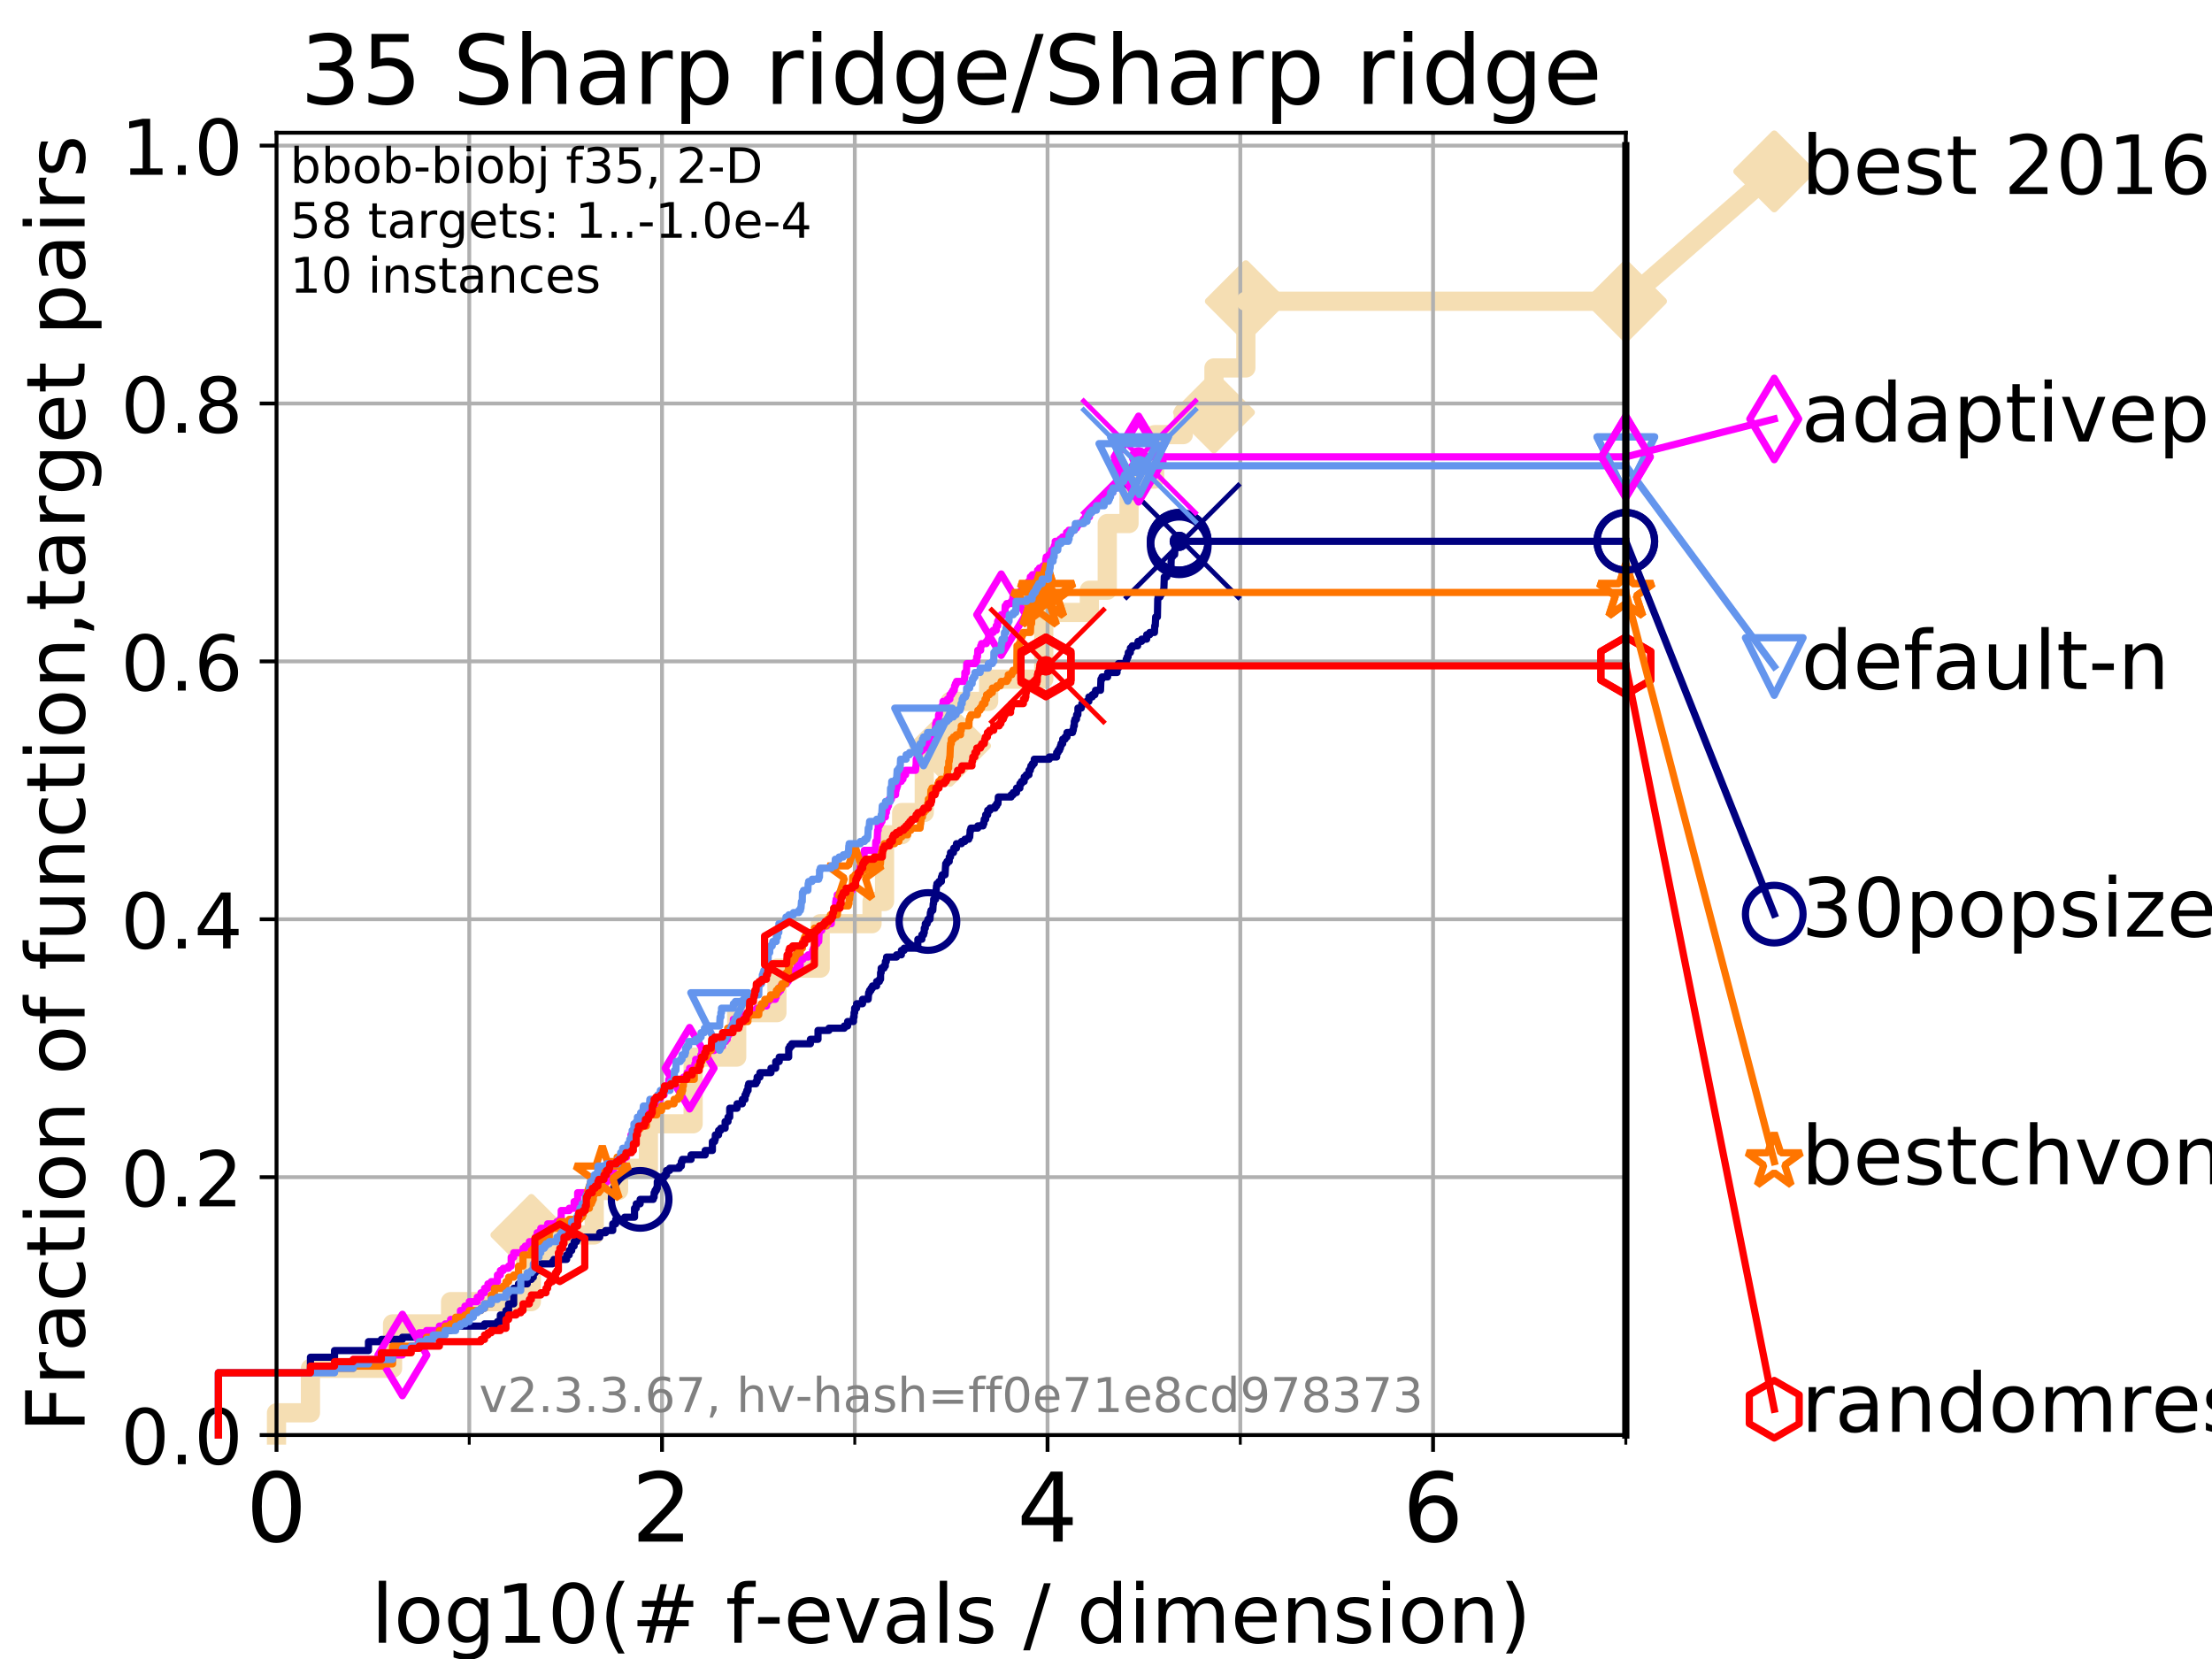 <?xml version="1.0" encoding="utf-8" standalone="no"?>
<!DOCTYPE svg PUBLIC "-//W3C//DTD SVG 1.1//EN"
  "http://www.w3.org/Graphics/SVG/1.1/DTD/svg11.dtd">
<!-- Created with matplotlib (https://matplotlib.org/) -->
<svg height="345.6pt" version="1.1" viewBox="0 0 460.8 345.6" width="460.8pt" xmlns="http://www.w3.org/2000/svg" xmlns:xlink="http://www.w3.org/1999/xlink">
 <defs>
  <style type="text/css">
*{stroke-linecap:butt;stroke-linejoin:round;}
  </style>
 </defs>
 <g id="figure_1">
  <g id="patch_1">
   <path d="M 0 345.6 
L 460.8 345.6 
L 460.8 0 
L 0 0 
z
" style="fill:#ffffff;"/>
  </g>
  <g id="axes_1">
   <g id="patch_2">
    <path d="M 57.6 298.944 
L 338.688 298.944 
L 338.688 27.648 
L 57.6 27.648 
z
" style="fill:#ffffff;"/>
   </g>
   <g id="line2d_1">
    <path d="M 57.6 298.944 
L 57.6 294.313 
L 64.671 294.313 
L 64.671 285.05 
L 81.776 285.05 
L 81.776 275.788 
L 93.864 275.788 
L 93.864 271.157 
L 110.694 271.157 
L 110.694 257.263 
L 123.791 257.263 
L 123.791 248.001 
L 128.856 248.001 
L 128.856 243.37 
L 135.077 243.37 
L 135.077 234.107 
L 144.391 234.107 
L 144.391 220.214 
L 153.467 220.214 
L 153.467 210.951 
L 161.845 210.951 
L 161.845 201.689 
L 170.86 201.689 
L 170.86 192.426 
L 181.662 192.426 
L 181.662 187.795 
L 184.267 187.795 
L 184.267 173.901 
L 187.831 173.901 
L 187.831 169.27 
L 192.542 169.27 
L 192.542 155.377 
L 197.918 155.377 
L 197.918 146.114 
L 205.955 146.114 
L 205.955 141.483 
L 217.437 141.483 
L 217.437 127.589 
L 226.932 127.589 
L 226.932 122.958 
L 230.662 122.958 
L 230.662 109.065 
L 235.195 109.065 
L 235.195 99.802 
L 240.523 99.802 
L 240.523 90.54 
L 246.512 90.54 
L 246.512 85.909 
L 252.888 85.909 
L 252.888 76.646 
L 259.533 76.646 
L 259.533 62.753 
L 338.688 62.753 
" style="fill:none;stroke:#f5deb3;stroke-linecap:square;stroke-width:4;"/>
   </g>
   <g id="line2d_2">
    <defs>
     <path d="M 0 7.778 
L 7.778 0 
L 0 -7.778 
L -7.778 0 
z
" id="m9e5518e5c7" style="stroke:#f5deb3;stroke-linejoin:miter;stroke-width:1.5;"/>
    </defs>
    <g>
     <use style="fill:#f5deb3;stroke:#f5deb3;stroke-linejoin:miter;stroke-width:1.5;" x="110.694" xlink:href="#m9e5518e5c7" y="257.263"/>
     <use style="fill:#f5deb3;stroke:#f5deb3;stroke-linejoin:miter;stroke-width:1.5;" x="197.918" xlink:href="#m9e5518e5c7" y="155.377"/>
     <use style="fill:#f5deb3;stroke:#f5deb3;stroke-linejoin:miter;stroke-width:1.5;" x="252.888" xlink:href="#m9e5518e5c7" y="85.909"/>
     <use style="fill:#f5deb3;stroke:#f5deb3;stroke-linejoin:miter;stroke-width:1.5;" x="259.533" xlink:href="#m9e5518e5c7" y="62.753"/>
     <use style="fill:#f5deb3;stroke:#f5deb3;stroke-linejoin:miter;stroke-width:1.5;" x="338.688" xlink:href="#m9e5518e5c7" y="62.753"/>
    </g>
   </g>
   <g id="line2d_3">
    <path style="fill:none;stroke:#f5deb3;stroke-linecap:square;stroke-width:4;"/>
    <g/>
   </g>
   <g id="line2d_4">
    <path d="M 338.688 62.753 
L 369.608 35.706 
" style="fill:none;stroke:#f5deb3;stroke-linecap:square;stroke-width:4;"/>
    <g>
     <use style="fill:#f5deb3;stroke:#f5deb3;stroke-linejoin:miter;stroke-width:1.5;" x="338.688" xlink:href="#m9e5518e5c7" y="62.753"/>
     <use style="fill:#f5deb3;stroke:#f5deb3;stroke-linejoin:miter;stroke-width:1.5;" x="369.608" xlink:href="#m9e5518e5c7" y="35.706"/>
    </g>
   </g>
   <g id="matplotlib.axis_1">
    <g id="xtick_1">
     <g id="line2d_5">
      <path clip-path="url(#pbc19697bba)" d="M 57.6 298.944 
L 57.6 27.648 
" style="fill:none;stroke:#b0b0b0;stroke-linecap:square;stroke-width:0.8;"/>
     </g>
     <g id="line2d_6">
      <defs>
       <path d="M 0 0 
L 0 3.5 
" id="md052c26e16" style="stroke:#000000;stroke-width:0.8;"/>
      </defs>
      <g>
       <use style="stroke:#000000;stroke-width:0.8;" x="57.6" xlink:href="#md052c26e16" y="298.944"/>
      </g>
     </g>
     <g id="text_1">
      <!-- 0 -->
      <defs>
       <path d="M 31.781 66.406 
Q 24.172 66.406 20.328 58.906 
Q 16.5 51.422 16.5 36.375 
Q 16.5 21.391 20.328 13.891 
Q 24.172 6.391 31.781 6.391 
Q 39.453 6.391 43.281 13.891 
Q 47.125 21.391 47.125 36.375 
Q 47.125 51.422 43.281 58.906 
Q 39.453 66.406 31.781 66.406 
z
M 31.781 74.219 
Q 44.047 74.219 50.516 64.516 
Q 56.984 54.828 56.984 36.375 
Q 56.984 17.969 50.516 8.266 
Q 44.047 -1.422 31.781 -1.422 
Q 19.531 -1.422 13.062 8.266 
Q 6.594 17.969 6.594 36.375 
Q 6.594 54.828 13.062 64.516 
Q 19.531 74.219 31.781 74.219 
z
" id="DejaVuSans-48"/>
      </defs>
      <g transform="translate(51.237 321.141)scale(0.2 -0.2)">
       <use xlink:href="#DejaVuSans-48"/>
      </g>
     </g>
    </g>
    <g id="xtick_2">
     <g id="line2d_7">
      <path clip-path="url(#pbc19697bba)" d="M 137.911 298.944 
L 137.911 27.648 
" style="fill:none;stroke:#b0b0b0;stroke-linecap:square;stroke-width:0.8;"/>
     </g>
     <g id="line2d_8">
      <g>
       <use style="stroke:#000000;stroke-width:0.8;" x="137.911" xlink:href="#md052c26e16" y="298.944"/>
      </g>
     </g>
     <g id="text_2">
      <!-- 2 -->
      <defs>
       <path d="M 19.188 8.297 
L 53.609 8.297 
L 53.609 0 
L 7.328 0 
L 7.328 8.297 
Q 12.938 14.109 22.625 23.891 
Q 32.328 33.688 34.812 36.531 
Q 39.547 41.844 41.422 45.531 
Q 43.312 49.219 43.312 52.781 
Q 43.312 58.594 39.234 62.25 
Q 35.156 65.922 28.609 65.922 
Q 23.969 65.922 18.812 64.312 
Q 13.672 62.703 7.812 59.422 
L 7.812 69.391 
Q 13.766 71.781 18.938 73 
Q 24.125 74.219 28.422 74.219 
Q 39.75 74.219 46.484 68.547 
Q 53.219 62.891 53.219 53.422 
Q 53.219 48.922 51.531 44.891 
Q 49.859 40.875 45.406 35.406 
Q 44.188 33.984 37.641 27.219 
Q 31.109 20.453 19.188 8.297 
z
" id="DejaVuSans-50"/>
      </defs>
      <g transform="translate(131.548 321.141)scale(0.2 -0.2)">
       <use xlink:href="#DejaVuSans-50"/>
      </g>
     </g>
    </g>
    <g id="xtick_3">
     <g id="line2d_9">
      <path clip-path="url(#pbc19697bba)" d="M 218.222 298.944 
L 218.222 27.648 
" style="fill:none;stroke:#b0b0b0;stroke-linecap:square;stroke-width:0.8;"/>
     </g>
     <g id="line2d_10">
      <g>
       <use style="stroke:#000000;stroke-width:0.8;" x="218.222" xlink:href="#md052c26e16" y="298.944"/>
      </g>
     </g>
     <g id="text_3">
      <!-- 4 -->
      <defs>
       <path d="M 37.797 64.312 
L 12.891 25.391 
L 37.797 25.391 
z
M 35.203 72.906 
L 47.609 72.906 
L 47.609 25.391 
L 58.016 25.391 
L 58.016 17.188 
L 47.609 17.188 
L 47.609 0 
L 37.797 0 
L 37.797 17.188 
L 4.891 17.188 
L 4.891 26.703 
z
" id="DejaVuSans-52"/>
      </defs>
      <g transform="translate(211.859 321.141)scale(0.2 -0.2)">
       <use xlink:href="#DejaVuSans-52"/>
      </g>
     </g>
    </g>
    <g id="xtick_4">
     <g id="line2d_11">
      <path clip-path="url(#pbc19697bba)" d="M 298.533 298.944 
L 298.533 27.648 
" style="fill:none;stroke:#b0b0b0;stroke-linecap:square;stroke-width:0.8;"/>
     </g>
     <g id="line2d_12">
      <g>
       <use style="stroke:#000000;stroke-width:0.8;" x="298.533" xlink:href="#md052c26e16" y="298.944"/>
      </g>
     </g>
     <g id="text_4">
      <!-- 6 -->
      <defs>
       <path d="M 33.016 40.375 
Q 26.375 40.375 22.484 35.828 
Q 18.609 31.297 18.609 23.391 
Q 18.609 15.531 22.484 10.953 
Q 26.375 6.391 33.016 6.391 
Q 39.656 6.391 43.531 10.953 
Q 47.406 15.531 47.406 23.391 
Q 47.406 31.297 43.531 35.828 
Q 39.656 40.375 33.016 40.375 
z
M 52.594 71.297 
L 52.594 62.312 
Q 48.875 64.062 45.094 64.984 
Q 41.312 65.922 37.594 65.922 
Q 27.828 65.922 22.672 59.328 
Q 17.531 52.734 16.797 39.406 
Q 19.672 43.656 24.016 45.922 
Q 28.375 48.188 33.594 48.188 
Q 44.578 48.188 50.953 41.516 
Q 57.328 34.859 57.328 23.391 
Q 57.328 12.156 50.688 5.359 
Q 44.047 -1.422 33.016 -1.422 
Q 20.359 -1.422 13.672 8.266 
Q 6.984 17.969 6.984 36.375 
Q 6.984 53.656 15.188 63.938 
Q 23.391 74.219 37.203 74.219 
Q 40.922 74.219 44.703 73.484 
Q 48.484 72.75 52.594 71.297 
z
" id="DejaVuSans-54"/>
      </defs>
      <g transform="translate(292.17 321.141)scale(0.2 -0.2)">
       <use xlink:href="#DejaVuSans-54"/>
      </g>
     </g>
    </g>
    <g id="xtick_5">
     <g id="line2d_13">
      <path clip-path="url(#pbc19697bba)" d="M 97.755 298.944 
L 97.755 27.648 
" style="fill:none;stroke:#b0b0b0;stroke-linecap:square;stroke-width:0.8;"/>
     </g>
     <g id="line2d_14">
      <defs>
       <path d="M 0 0 
L 0 2 
" id="mabb6de6a50" style="stroke:#000000;stroke-width:0.6;"/>
      </defs>
      <g>
       <use style="stroke:#000000;stroke-width:0.6;" x="97.755" xlink:href="#mabb6de6a50" y="298.944"/>
      </g>
     </g>
    </g>
    <g id="xtick_6">
     <g id="line2d_15">
      <path clip-path="url(#pbc19697bba)" d="M 178.066 298.944 
L 178.066 27.648 
" style="fill:none;stroke:#b0b0b0;stroke-linecap:square;stroke-width:0.8;"/>
     </g>
     <g id="line2d_16">
      <g>
       <use style="stroke:#000000;stroke-width:0.6;" x="178.066" xlink:href="#mabb6de6a50" y="298.944"/>
      </g>
     </g>
    </g>
    <g id="xtick_7">
     <g id="line2d_17">
      <path clip-path="url(#pbc19697bba)" d="M 258.377 298.944 
L 258.377 27.648 
" style="fill:none;stroke:#b0b0b0;stroke-linecap:square;stroke-width:0.8;"/>
     </g>
     <g id="line2d_18">
      <g>
       <use style="stroke:#000000;stroke-width:0.6;" x="258.377" xlink:href="#mabb6de6a50" y="298.944"/>
      </g>
     </g>
    </g>
    <g id="xtick_8">
     <g id="line2d_19">
      <path clip-path="url(#pbc19697bba)" d="M 338.688 298.944 
L 338.688 27.648 
" style="fill:none;stroke:#b0b0b0;stroke-linecap:square;stroke-width:0.8;"/>
     </g>
     <g id="line2d_20">
      <g>
       <use style="stroke:#000000;stroke-width:0.6;" x="338.688" xlink:href="#mabb6de6a50" y="298.944"/>
      </g>
     </g>
    </g>
    <g id="text_5">
     <!-- log10(# f-evals / dimension) -->
     <defs>
      <path d="M 9.422 75.984 
L 18.406 75.984 
L 18.406 0 
L 9.422 0 
z
" id="DejaVuSans-108"/>
      <path d="M 30.609 48.391 
Q 23.391 48.391 19.188 42.75 
Q 14.984 37.109 14.984 27.297 
Q 14.984 17.484 19.156 11.844 
Q 23.344 6.203 30.609 6.203 
Q 37.797 6.203 41.984 11.859 
Q 46.188 17.531 46.188 27.297 
Q 46.188 37.016 41.984 42.703 
Q 37.797 48.391 30.609 48.391 
z
M 30.609 56 
Q 42.328 56 49.016 48.375 
Q 55.719 40.766 55.719 27.297 
Q 55.719 13.875 49.016 6.219 
Q 42.328 -1.422 30.609 -1.422 
Q 18.844 -1.422 12.172 6.219 
Q 5.516 13.875 5.516 27.297 
Q 5.516 40.766 12.172 48.375 
Q 18.844 56 30.609 56 
z
" id="DejaVuSans-111"/>
      <path d="M 45.406 27.984 
Q 45.406 37.75 41.375 43.109 
Q 37.359 48.484 30.078 48.484 
Q 22.859 48.484 18.828 43.109 
Q 14.797 37.75 14.797 27.984 
Q 14.797 18.266 18.828 12.891 
Q 22.859 7.516 30.078 7.516 
Q 37.359 7.516 41.375 12.891 
Q 45.406 18.266 45.406 27.984 
z
M 54.391 6.781 
Q 54.391 -7.172 48.188 -13.984 
Q 42 -20.797 29.203 -20.797 
Q 24.469 -20.797 20.266 -20.094 
Q 16.062 -19.391 12.109 -17.922 
L 12.109 -9.188 
Q 16.062 -11.328 19.922 -12.344 
Q 23.781 -13.375 27.781 -13.375 
Q 36.625 -13.375 41.016 -8.766 
Q 45.406 -4.156 45.406 5.172 
L 45.406 9.625 
Q 42.625 4.781 38.281 2.391 
Q 33.938 0 27.875 0 
Q 17.828 0 11.672 7.656 
Q 5.516 15.328 5.516 27.984 
Q 5.516 40.672 11.672 48.328 
Q 17.828 56 27.875 56 
Q 33.938 56 38.281 53.609 
Q 42.625 51.219 45.406 46.391 
L 45.406 54.688 
L 54.391 54.688 
z
" id="DejaVuSans-103"/>
      <path d="M 12.406 8.297 
L 28.516 8.297 
L 28.516 63.922 
L 10.984 60.406 
L 10.984 69.391 
L 28.422 72.906 
L 38.281 72.906 
L 38.281 8.297 
L 54.391 8.297 
L 54.391 0 
L 12.406 0 
z
" id="DejaVuSans-49"/>
      <path d="M 31 75.875 
Q 24.469 64.656 21.281 53.656 
Q 18.109 42.672 18.109 31.391 
Q 18.109 20.125 21.312 9.062 
Q 24.516 -2 31 -13.188 
L 23.188 -13.188 
Q 15.875 -1.703 12.234 9.375 
Q 8.594 20.453 8.594 31.391 
Q 8.594 42.281 12.203 53.312 
Q 15.828 64.359 23.188 75.875 
z
" id="DejaVuSans-40"/>
      <path d="M 51.125 44 
L 36.922 44 
L 32.812 27.688 
L 47.125 27.688 
z
M 43.797 71.781 
L 38.719 51.516 
L 52.984 51.516 
L 58.109 71.781 
L 65.922 71.781 
L 60.891 51.516 
L 76.125 51.516 
L 76.125 44 
L 58.984 44 
L 54.984 27.688 
L 70.516 27.688 
L 70.516 20.219 
L 53.078 20.219 
L 48 0 
L 40.188 0 
L 45.219 20.219 
L 30.906 20.219 
L 25.875 0 
L 18.016 0 
L 23.094 20.219 
L 7.719 20.219 
L 7.719 27.688 
L 24.906 27.688 
L 29 44 
L 13.281 44 
L 13.281 51.516 
L 30.906 51.516 
L 35.891 71.781 
z
" id="DejaVuSans-35"/>
      <path id="DejaVuSans-32"/>
      <path d="M 37.109 75.984 
L 37.109 68.5 
L 28.516 68.5 
Q 23.688 68.5 21.797 66.547 
Q 19.922 64.594 19.922 59.516 
L 19.922 54.688 
L 34.719 54.688 
L 34.719 47.703 
L 19.922 47.703 
L 19.922 0 
L 10.891 0 
L 10.891 47.703 
L 2.297 47.703 
L 2.297 54.688 
L 10.891 54.688 
L 10.891 58.5 
Q 10.891 67.625 15.141 71.797 
Q 19.391 75.984 28.609 75.984 
z
" id="DejaVuSans-102"/>
      <path d="M 4.891 31.391 
L 31.203 31.391 
L 31.203 23.391 
L 4.891 23.391 
z
" id="DejaVuSans-45"/>
      <path d="M 56.203 29.594 
L 56.203 25.203 
L 14.891 25.203 
Q 15.484 15.922 20.484 11.062 
Q 25.484 6.203 34.422 6.203 
Q 39.594 6.203 44.453 7.469 
Q 49.312 8.734 54.109 11.281 
L 54.109 2.781 
Q 49.266 0.734 44.188 -0.344 
Q 39.109 -1.422 33.891 -1.422 
Q 20.797 -1.422 13.156 6.188 
Q 5.516 13.812 5.516 26.812 
Q 5.516 40.234 12.766 48.109 
Q 20.016 56 32.328 56 
Q 43.359 56 49.781 48.891 
Q 56.203 41.797 56.203 29.594 
z
M 47.219 32.234 
Q 47.125 39.594 43.094 43.984 
Q 39.062 48.391 32.422 48.391 
Q 24.906 48.391 20.391 44.141 
Q 15.875 39.891 15.188 32.172 
z
" id="DejaVuSans-101"/>
      <path d="M 2.984 54.688 
L 12.5 54.688 
L 29.594 8.797 
L 46.688 54.688 
L 56.203 54.688 
L 35.688 0 
L 23.484 0 
z
" id="DejaVuSans-118"/>
      <path d="M 34.281 27.484 
Q 23.391 27.484 19.188 25 
Q 14.984 22.516 14.984 16.5 
Q 14.984 11.719 18.141 8.906 
Q 21.297 6.109 26.703 6.109 
Q 34.188 6.109 38.703 11.406 
Q 43.219 16.703 43.219 25.484 
L 43.219 27.484 
z
M 52.203 31.203 
L 52.203 0 
L 43.219 0 
L 43.219 8.297 
Q 40.141 3.328 35.547 0.953 
Q 30.953 -1.422 24.312 -1.422 
Q 15.922 -1.422 10.953 3.297 
Q 6 8.016 6 15.922 
Q 6 25.141 12.172 29.828 
Q 18.359 34.516 30.609 34.516 
L 43.219 34.516 
L 43.219 35.406 
Q 43.219 41.609 39.141 45 
Q 35.062 48.391 27.688 48.391 
Q 23 48.391 18.547 47.266 
Q 14.109 46.141 10.016 43.891 
L 10.016 52.203 
Q 14.938 54.109 19.578 55.047 
Q 24.219 56 28.609 56 
Q 40.484 56 46.344 49.844 
Q 52.203 43.703 52.203 31.203 
z
" id="DejaVuSans-97"/>
      <path d="M 44.281 53.078 
L 44.281 44.578 
Q 40.484 46.531 36.375 47.5 
Q 32.281 48.484 27.875 48.484 
Q 21.188 48.484 17.844 46.438 
Q 14.5 44.391 14.5 40.281 
Q 14.5 37.156 16.891 35.375 
Q 19.281 33.594 26.516 31.984 
L 29.594 31.297 
Q 39.156 29.25 43.188 25.516 
Q 47.219 21.781 47.219 15.094 
Q 47.219 7.469 41.188 3.016 
Q 35.156 -1.422 24.609 -1.422 
Q 20.219 -1.422 15.453 -0.562 
Q 10.688 0.297 5.422 2 
L 5.422 11.281 
Q 10.406 8.688 15.234 7.391 
Q 20.062 6.109 24.812 6.109 
Q 31.156 6.109 34.562 8.281 
Q 37.984 10.453 37.984 14.406 
Q 37.984 18.062 35.516 20.016 
Q 33.062 21.969 24.703 23.781 
L 21.578 24.516 
Q 13.234 26.266 9.516 29.906 
Q 5.812 33.547 5.812 39.891 
Q 5.812 47.609 11.281 51.797 
Q 16.75 56 26.812 56 
Q 31.781 56 36.172 55.266 
Q 40.578 54.547 44.281 53.078 
z
" id="DejaVuSans-115"/>
      <path d="M 25.391 72.906 
L 33.688 72.906 
L 8.297 -9.281 
L 0 -9.281 
z
" id="DejaVuSans-47"/>
      <path d="M 45.406 46.391 
L 45.406 75.984 
L 54.391 75.984 
L 54.391 0 
L 45.406 0 
L 45.406 8.203 
Q 42.578 3.328 38.25 0.953 
Q 33.938 -1.422 27.875 -1.422 
Q 17.969 -1.422 11.734 6.484 
Q 5.516 14.406 5.516 27.297 
Q 5.516 40.188 11.734 48.094 
Q 17.969 56 27.875 56 
Q 33.938 56 38.25 53.625 
Q 42.578 51.266 45.406 46.391 
z
M 14.797 27.297 
Q 14.797 17.391 18.875 11.75 
Q 22.953 6.109 30.078 6.109 
Q 37.203 6.109 41.297 11.75 
Q 45.406 17.391 45.406 27.297 
Q 45.406 37.203 41.297 42.844 
Q 37.203 48.484 30.078 48.484 
Q 22.953 48.484 18.875 42.844 
Q 14.797 37.203 14.797 27.297 
z
" id="DejaVuSans-100"/>
      <path d="M 9.422 54.688 
L 18.406 54.688 
L 18.406 0 
L 9.422 0 
z
M 9.422 75.984 
L 18.406 75.984 
L 18.406 64.594 
L 9.422 64.594 
z
" id="DejaVuSans-105"/>
      <path d="M 52 44.188 
Q 55.375 50.25 60.062 53.125 
Q 64.75 56 71.094 56 
Q 79.641 56 84.281 50.016 
Q 88.922 44.047 88.922 33.016 
L 88.922 0 
L 79.891 0 
L 79.891 32.719 
Q 79.891 40.578 77.094 44.375 
Q 74.312 48.188 68.609 48.188 
Q 61.625 48.188 57.562 43.547 
Q 53.516 38.922 53.516 30.906 
L 53.516 0 
L 44.484 0 
L 44.484 32.719 
Q 44.484 40.625 41.703 44.406 
Q 38.922 48.188 33.109 48.188 
Q 26.219 48.188 22.156 43.531 
Q 18.109 38.875 18.109 30.906 
L 18.109 0 
L 9.078 0 
L 9.078 54.688 
L 18.109 54.688 
L 18.109 46.188 
Q 21.188 51.219 25.484 53.609 
Q 29.781 56 35.688 56 
Q 41.656 56 45.828 52.969 
Q 50 49.953 52 44.188 
z
" id="DejaVuSans-109"/>
      <path d="M 54.891 33.016 
L 54.891 0 
L 45.906 0 
L 45.906 32.719 
Q 45.906 40.484 42.875 44.328 
Q 39.844 48.188 33.797 48.188 
Q 26.516 48.188 22.312 43.547 
Q 18.109 38.922 18.109 30.906 
L 18.109 0 
L 9.078 0 
L 9.078 54.688 
L 18.109 54.688 
L 18.109 46.188 
Q 21.344 51.125 25.703 53.562 
Q 30.078 56 35.797 56 
Q 45.219 56 50.047 50.172 
Q 54.891 44.344 54.891 33.016 
z
" id="DejaVuSans-110"/>
      <path d="M 8.016 75.875 
L 15.828 75.875 
Q 23.141 64.359 26.781 53.312 
Q 30.422 42.281 30.422 31.391 
Q 30.422 20.453 26.781 9.375 
Q 23.141 -1.703 15.828 -13.188 
L 8.016 -13.188 
Q 14.5 -2 17.703 9.062 
Q 20.906 20.125 20.906 31.391 
Q 20.906 42.672 17.703 53.656 
Q 14.5 64.656 8.016 75.875 
z
" id="DejaVuSans-41"/>
     </defs>
     <g transform="translate(77.303 342.218)scale(0.17 -0.17)">
      <use xlink:href="#DejaVuSans-108"/>
      <use x="27.783" xlink:href="#DejaVuSans-111"/>
      <use x="88.965" xlink:href="#DejaVuSans-103"/>
      <use x="152.441" xlink:href="#DejaVuSans-49"/>
      <use x="216.064" xlink:href="#DejaVuSans-48"/>
      <use x="279.688" xlink:href="#DejaVuSans-40"/>
      <use x="318.701" xlink:href="#DejaVuSans-35"/>
      <use x="402.49" xlink:href="#DejaVuSans-32"/>
      <use x="434.277" xlink:href="#DejaVuSans-102"/>
      <use x="469.404" xlink:href="#DejaVuSans-45"/>
      <use x="505.488" xlink:href="#DejaVuSans-101"/>
      <use x="567.012" xlink:href="#DejaVuSans-118"/>
      <use x="626.191" xlink:href="#DejaVuSans-97"/>
      <use x="687.471" xlink:href="#DejaVuSans-108"/>
      <use x="715.254" xlink:href="#DejaVuSans-115"/>
      <use x="767.354" xlink:href="#DejaVuSans-32"/>
      <use x="799.141" xlink:href="#DejaVuSans-47"/>
      <use x="832.832" xlink:href="#DejaVuSans-32"/>
      <use x="864.619" xlink:href="#DejaVuSans-100"/>
      <use x="928.096" xlink:href="#DejaVuSans-105"/>
      <use x="955.879" xlink:href="#DejaVuSans-109"/>
      <use x="1053.291" xlink:href="#DejaVuSans-101"/>
      <use x="1114.814" xlink:href="#DejaVuSans-110"/>
      <use x="1178.193" xlink:href="#DejaVuSans-115"/>
      <use x="1230.293" xlink:href="#DejaVuSans-105"/>
      <use x="1258.076" xlink:href="#DejaVuSans-111"/>
      <use x="1319.258" xlink:href="#DejaVuSans-110"/>
      <use x="1382.637" xlink:href="#DejaVuSans-41"/>
     </g>
    </g>
   </g>
   <g id="matplotlib.axis_2">
    <g id="ytick_1">
     <g id="line2d_21">
      <path clip-path="url(#pbc19697bba)" d="M 57.6 298.944 
L 338.688 298.944 
" style="fill:none;stroke:#b0b0b0;stroke-linecap:square;stroke-width:0.8;"/>
     </g>
     <g id="line2d_22">
      <defs>
       <path d="M 0 0 
L -3.5 0 
" id="m426bb4daa1" style="stroke:#000000;stroke-width:0.8;"/>
      </defs>
      <g>
       <use style="stroke:#000000;stroke-width:0.8;" x="57.6" xlink:href="#m426bb4daa1" y="298.944"/>
      </g>
     </g>
     <g id="text_6">
      <!-- 0.0 -->
      <defs>
       <path d="M 10.688 12.406 
L 21 12.406 
L 21 0 
L 10.688 0 
z
" id="DejaVuSans-46"/>
      </defs>
      <g transform="translate(25.155 305.023)scale(0.16 -0.16)">
       <use xlink:href="#DejaVuSans-48"/>
       <use x="63.623" xlink:href="#DejaVuSans-46"/>
       <use x="95.41" xlink:href="#DejaVuSans-48"/>
      </g>
     </g>
    </g>
    <g id="ytick_2">
     <g id="line2d_23">
      <path clip-path="url(#pbc19697bba)" d="M 57.6 245.222 
L 338.688 245.222 
" style="fill:none;stroke:#b0b0b0;stroke-linecap:square;stroke-width:0.8;"/>
     </g>
     <g id="line2d_24">
      <g>
       <use style="stroke:#000000;stroke-width:0.8;" x="57.6" xlink:href="#m426bb4daa1" y="245.222"/>
      </g>
     </g>
     <g id="text_7">
      <!-- 0.2 -->
      <g transform="translate(25.155 251.301)scale(0.16 -0.16)">
       <use xlink:href="#DejaVuSans-48"/>
       <use x="63.623" xlink:href="#DejaVuSans-46"/>
       <use x="95.41" xlink:href="#DejaVuSans-50"/>
      </g>
     </g>
    </g>
    <g id="ytick_3">
     <g id="line2d_25">
      <path clip-path="url(#pbc19697bba)" d="M 57.6 191.5 
L 338.688 191.5 
" style="fill:none;stroke:#b0b0b0;stroke-linecap:square;stroke-width:0.8;"/>
     </g>
     <g id="line2d_26">
      <g>
       <use style="stroke:#000000;stroke-width:0.8;" x="57.6" xlink:href="#m426bb4daa1" y="191.5"/>
      </g>
     </g>
     <g id="text_8">
      <!-- 0.4 -->
      <g transform="translate(25.155 197.579)scale(0.16 -0.16)">
       <use xlink:href="#DejaVuSans-48"/>
       <use x="63.623" xlink:href="#DejaVuSans-46"/>
       <use x="95.41" xlink:href="#DejaVuSans-52"/>
      </g>
     </g>
    </g>
    <g id="ytick_4">
     <g id="line2d_27">
      <path clip-path="url(#pbc19697bba)" d="M 57.6 137.778 
L 338.688 137.778 
" style="fill:none;stroke:#b0b0b0;stroke-linecap:square;stroke-width:0.8;"/>
     </g>
     <g id="line2d_28">
      <g>
       <use style="stroke:#000000;stroke-width:0.8;" x="57.6" xlink:href="#m426bb4daa1" y="137.778"/>
      </g>
     </g>
     <g id="text_9">
      <!-- 0.6 -->
      <g transform="translate(25.155 143.857)scale(0.16 -0.16)">
       <use xlink:href="#DejaVuSans-48"/>
       <use x="63.623" xlink:href="#DejaVuSans-46"/>
       <use x="95.41" xlink:href="#DejaVuSans-54"/>
      </g>
     </g>
    </g>
    <g id="ytick_5">
     <g id="line2d_29">
      <path clip-path="url(#pbc19697bba)" d="M 57.6 84.056 
L 338.688 84.056 
" style="fill:none;stroke:#b0b0b0;stroke-linecap:square;stroke-width:0.8;"/>
     </g>
     <g id="line2d_30">
      <g>
       <use style="stroke:#000000;stroke-width:0.8;" x="57.6" xlink:href="#m426bb4daa1" y="84.056"/>
      </g>
     </g>
     <g id="text_10">
      <!-- 0.8 -->
      <defs>
       <path d="M 31.781 34.625 
Q 24.75 34.625 20.719 30.859 
Q 16.703 27.094 16.703 20.516 
Q 16.703 13.922 20.719 10.156 
Q 24.75 6.391 31.781 6.391 
Q 38.812 6.391 42.859 10.172 
Q 46.922 13.969 46.922 20.516 
Q 46.922 27.094 42.891 30.859 
Q 38.875 34.625 31.781 34.625 
z
M 21.922 38.812 
Q 15.578 40.375 12.031 44.719 
Q 8.5 49.078 8.5 55.328 
Q 8.5 64.062 14.719 69.141 
Q 20.953 74.219 31.781 74.219 
Q 42.672 74.219 48.875 69.141 
Q 55.078 64.062 55.078 55.328 
Q 55.078 49.078 51.531 44.719 
Q 48 40.375 41.703 38.812 
Q 48.828 37.156 52.797 32.312 
Q 56.781 27.484 56.781 20.516 
Q 56.781 9.906 50.312 4.234 
Q 43.844 -1.422 31.781 -1.422 
Q 19.734 -1.422 13.25 4.234 
Q 6.781 9.906 6.781 20.516 
Q 6.781 27.484 10.781 32.312 
Q 14.797 37.156 21.922 38.812 
z
M 18.312 54.391 
Q 18.312 48.734 21.844 45.562 
Q 25.391 42.391 31.781 42.391 
Q 38.141 42.391 41.719 45.562 
Q 45.312 48.734 45.312 54.391 
Q 45.312 60.062 41.719 63.234 
Q 38.141 66.406 31.781 66.406 
Q 25.391 66.406 21.844 63.234 
Q 18.312 60.062 18.312 54.391 
z
" id="DejaVuSans-56"/>
      </defs>
      <g transform="translate(25.155 90.135)scale(0.16 -0.16)">
       <use xlink:href="#DejaVuSans-48"/>
       <use x="63.623" xlink:href="#DejaVuSans-46"/>
       <use x="95.41" xlink:href="#DejaVuSans-56"/>
      </g>
     </g>
    </g>
    <g id="ytick_6">
     <g id="line2d_31">
      <path clip-path="url(#pbc19697bba)" d="M 57.6 30.334 
L 338.688 30.334 
" style="fill:none;stroke:#b0b0b0;stroke-linecap:square;stroke-width:0.8;"/>
     </g>
     <g id="line2d_32">
      <g>
       <use style="stroke:#000000;stroke-width:0.8;" x="57.6" xlink:href="#m426bb4daa1" y="30.334"/>
      </g>
     </g>
     <g id="text_11">
      <!-- 1.0 -->
      <g transform="translate(25.155 36.413)scale(0.16 -0.16)">
       <use xlink:href="#DejaVuSans-49"/>
       <use x="63.623" xlink:href="#DejaVuSans-46"/>
       <use x="95.41" xlink:href="#DejaVuSans-48"/>
      </g>
     </g>
    </g>
    <g id="text_12">
     <!-- Fraction of function,target pairs -->
     <defs>
      <path d="M 9.812 72.906 
L 51.703 72.906 
L 51.703 64.594 
L 19.672 64.594 
L 19.672 43.109 
L 48.578 43.109 
L 48.578 34.812 
L 19.672 34.812 
L 19.672 0 
L 9.812 0 
z
" id="DejaVuSans-70"/>
      <path d="M 41.109 46.297 
Q 39.594 47.172 37.812 47.578 
Q 36.031 48 33.891 48 
Q 26.266 48 22.188 43.047 
Q 18.109 38.094 18.109 28.812 
L 18.109 0 
L 9.078 0 
L 9.078 54.688 
L 18.109 54.688 
L 18.109 46.188 
Q 20.953 51.172 25.484 53.578 
Q 30.031 56 36.531 56 
Q 37.453 56 38.578 55.875 
Q 39.703 55.766 41.062 55.516 
z
" id="DejaVuSans-114"/>
      <path d="M 48.781 52.594 
L 48.781 44.188 
Q 44.969 46.297 41.141 47.344 
Q 37.312 48.391 33.406 48.391 
Q 24.656 48.391 19.812 42.844 
Q 14.984 37.312 14.984 27.297 
Q 14.984 17.281 19.812 11.734 
Q 24.656 6.203 33.406 6.203 
Q 37.312 6.203 41.141 7.25 
Q 44.969 8.297 48.781 10.406 
L 48.781 2.094 
Q 45.016 0.344 40.984 -0.531 
Q 36.969 -1.422 32.422 -1.422 
Q 20.062 -1.422 12.781 6.344 
Q 5.516 14.109 5.516 27.297 
Q 5.516 40.672 12.859 48.328 
Q 20.219 56 33.016 56 
Q 37.156 56 41.109 55.141 
Q 45.062 54.297 48.781 52.594 
z
" id="DejaVuSans-99"/>
      <path d="M 18.312 70.219 
L 18.312 54.688 
L 36.812 54.688 
L 36.812 47.703 
L 18.312 47.703 
L 18.312 18.016 
Q 18.312 11.328 20.141 9.422 
Q 21.969 7.516 27.594 7.516 
L 36.812 7.516 
L 36.812 0 
L 27.594 0 
Q 17.188 0 13.234 3.875 
Q 9.281 7.766 9.281 18.016 
L 9.281 47.703 
L 2.688 47.703 
L 2.688 54.688 
L 9.281 54.688 
L 9.281 70.219 
z
" id="DejaVuSans-116"/>
      <path d="M 8.5 21.578 
L 8.5 54.688 
L 17.484 54.688 
L 17.484 21.922 
Q 17.484 14.156 20.5 10.266 
Q 23.531 6.391 29.594 6.391 
Q 36.859 6.391 41.078 11.031 
Q 45.312 15.672 45.312 23.688 
L 45.312 54.688 
L 54.297 54.688 
L 54.297 0 
L 45.312 0 
L 45.312 8.406 
Q 42.047 3.422 37.719 1 
Q 33.406 -1.422 27.688 -1.422 
Q 18.266 -1.422 13.375 4.438 
Q 8.5 10.297 8.5 21.578 
z
M 31.109 56 
z
" id="DejaVuSans-117"/>
      <path d="M 11.719 12.406 
L 22.016 12.406 
L 22.016 4 
L 14.016 -11.625 
L 7.719 -11.625 
L 11.719 4 
z
" id="DejaVuSans-44"/>
      <path d="M 18.109 8.203 
L 18.109 -20.797 
L 9.078 -20.797 
L 9.078 54.688 
L 18.109 54.688 
L 18.109 46.391 
Q 20.953 51.266 25.266 53.625 
Q 29.594 56 35.594 56 
Q 45.562 56 51.781 48.094 
Q 58.016 40.188 58.016 27.297 
Q 58.016 14.406 51.781 6.484 
Q 45.562 -1.422 35.594 -1.422 
Q 29.594 -1.422 25.266 0.953 
Q 20.953 3.328 18.109 8.203 
z
M 48.688 27.297 
Q 48.688 37.203 44.609 42.844 
Q 40.531 48.484 33.406 48.484 
Q 26.266 48.484 22.188 42.844 
Q 18.109 37.203 18.109 27.297 
Q 18.109 17.391 22.188 11.75 
Q 26.266 6.109 33.406 6.109 
Q 40.531 6.109 44.609 11.75 
Q 48.688 17.391 48.688 27.297 
z
" id="DejaVuSans-112"/>
     </defs>
     <g transform="translate(17.62 298.435)rotate(-90)scale(0.17 -0.17)">
      <use xlink:href="#DejaVuSans-70"/>
      <use x="57.41" xlink:href="#DejaVuSans-114"/>
      <use x="98.523" xlink:href="#DejaVuSans-97"/>
      <use x="159.803" xlink:href="#DejaVuSans-99"/>
      <use x="214.783" xlink:href="#DejaVuSans-116"/>
      <use x="253.992" xlink:href="#DejaVuSans-105"/>
      <use x="281.775" xlink:href="#DejaVuSans-111"/>
      <use x="342.957" xlink:href="#DejaVuSans-110"/>
      <use x="406.336" xlink:href="#DejaVuSans-32"/>
      <use x="438.123" xlink:href="#DejaVuSans-111"/>
      <use x="499.305" xlink:href="#DejaVuSans-102"/>
      <use x="534.51" xlink:href="#DejaVuSans-32"/>
      <use x="566.297" xlink:href="#DejaVuSans-102"/>
      <use x="601.502" xlink:href="#DejaVuSans-117"/>
      <use x="664.881" xlink:href="#DejaVuSans-110"/>
      <use x="728.26" xlink:href="#DejaVuSans-99"/>
      <use x="783.24" xlink:href="#DejaVuSans-116"/>
      <use x="822.449" xlink:href="#DejaVuSans-105"/>
      <use x="850.232" xlink:href="#DejaVuSans-111"/>
      <use x="911.414" xlink:href="#DejaVuSans-110"/>
      <use x="974.793" xlink:href="#DejaVuSans-44"/>
      <use x="1006.58" xlink:href="#DejaVuSans-116"/>
      <use x="1045.789" xlink:href="#DejaVuSans-97"/>
      <use x="1107.068" xlink:href="#DejaVuSans-114"/>
      <use x="1148.166" xlink:href="#DejaVuSans-103"/>
      <use x="1211.643" xlink:href="#DejaVuSans-101"/>
      <use x="1273.166" xlink:href="#DejaVuSans-116"/>
      <use x="1312.375" xlink:href="#DejaVuSans-32"/>
      <use x="1344.162" xlink:href="#DejaVuSans-112"/>
      <use x="1407.639" xlink:href="#DejaVuSans-97"/>
      <use x="1468.918" xlink:href="#DejaVuSans-105"/>
      <use x="1496.701" xlink:href="#DejaVuSans-114"/>
      <use x="1537.814" xlink:href="#DejaVuSans-115"/>
     </g>
    </g>
   </g>
   <g id="line2d_33">
    <defs>
     <path d="M 0 1.5 
C 0.398 1.5 0.779 1.342 1.061 1.061 
C 1.342 0.779 1.5 0.398 1.5 0 
C 1.5 -0.398 1.342 -0.779 1.061 -1.061 
C 0.779 -1.342 0.398 -1.5 0 -1.5 
C -0.398 -1.5 -0.779 -1.342 -1.061 -1.061 
C -1.342 -0.779 -1.5 -0.398 -1.5 0 
C -1.5 0.398 -1.342 0.779 -1.061 1.061 
C -0.779 1.342 -0.398 1.5 0 1.5 
z
" id="m05b4c40700" style="stroke:#f5deb3;"/>
    </defs>
    <g>
     <use style="fill:#f5deb3;stroke:#f5deb3;" x="259.533" xlink:href="#m05b4c40700" y="62.753"/>
     <use style="fill:#f5deb3;stroke:#f5deb3;" x="259.533" xlink:href="#m05b4c40700" y="62.753"/>
    </g>
   </g>
   <g id="line2d_34">
    <defs>
     <path d="M 0 1.5 
C 0.398 1.5 0.779 1.342 1.061 1.061 
C 1.342 0.779 1.5 0.398 1.5 0 
C 1.5 -0.398 1.342 -0.779 1.061 -1.061 
C 0.779 -1.342 0.398 -1.5 0 -1.5 
C -0.398 -1.5 -0.779 -1.342 -1.061 -1.061 
C -1.342 -0.779 -1.5 -0.398 -1.5 0 
C -1.5 0.398 -1.342 0.779 -1.061 1.061 
C -0.779 1.342 -0.398 1.5 0 1.5 
z
" id="m113c5832e5" style="stroke:#000080;"/>
    </defs>
    <g>
     <use style="fill:#000080;stroke:#000080;" x="245.658" xlink:href="#m113c5832e5" y="112.77"/>
     <use style="fill:#000080;stroke:#000080;" x="245.658" xlink:href="#m113c5832e5" y="112.77"/>
    </g>
   </g>
   <g id="line2d_35">
    <path d="M 45.512 298.944 
L 45.512 285.977 
L 64.671 285.977 
L 64.671 282.735 
L 69.688 282.735 
L 69.688 281.345 
L 76.759 281.345 
L 76.759 279.493 
L 79.447 279.493 
L 79.447 279.03 
L 83.83 279.03 
L 83.83 278.567 
L 87.33 278.567 
L 87.33 278.104 
L 88.847 278.104 
L 88.847 277.64 
L 91.535 277.64 
L 91.535 277.177 
L 93.864 277.177 
L 93.864 276.714 
L 94.921 276.714 
L 94.921 276.251 
L 100.935 276.251 
L 100.935 275.788 
L 103.623 275.788 
L 103.623 275.325 
L 104.235 275.325 
L 104.235 273.935 
L 105.398 273.935 
L 105.398 273.009 
L 105.952 273.009 
L 105.952 271.62 
L 107.009 271.62 
L 107.009 268.378 
L 108.006 268.378 
L 108.006 267.452 
L 109.843 267.452 
L 109.843 266.526 
L 110.694 266.526 
L 110.694 266.062 
L 111.105 266.062 
L 111.105 265.136 
L 111.506 265.136 
L 111.506 264.673 
L 112.281 264.673 
L 112.281 263.284 
L 115.077 263.284 
L 115.077 262.821 
L 115.397 262.821 
L 115.397 262.357 
L 118.04 262.357 
L 118.04 261.431 
L 118.577 261.431 
L 118.577 260.505 
L 119.097 260.505 
L 119.097 259.579 
L 119.603 259.579 
L 119.603 258.653 
L 120.094 258.653 
L 120.094 258.189 
L 120.335 258.189 
L 120.335 257.726 
L 124.928 257.726 
L 124.928 256.8 
L 126.168 256.8 
L 126.168 256.337 
L 127.643 256.337 
L 127.643 254.948 
L 128.26 254.948 
L 128.26 254.021 
L 130.128 254.021 
L 130.128 253.558 
L 132.182 253.558 
L 132.182 251.706 
L 132.542 251.706 
L 132.542 250.779 
L 133.353 250.779 
L 133.353 249.853 
L 136.073 249.853 
L 136.073 249.39 
L 136.266 249.39 
L 136.266 248.464 
L 136.457 248.464 
L 136.457 248.001 
L 136.739 248.001 
L 136.739 247.538 
L 136.924 247.538 
L 136.924 246.148 
L 137.108 246.148 
L 137.108 245.685 
L 137.647 245.685 
L 137.647 245.222 
L 138.426 245.222 
L 138.426 244.759 
L 138.845 244.759 
L 138.845 243.833 
L 139.494 243.833 
L 139.494 243.37 
L 141.521 243.37 
L 141.521 242.906 
L 141.941 242.906 
L 141.941 241.98 
L 142.148 241.98 
L 142.148 241.517 
L 143.965 241.517 
L 143.965 240.591 
L 146.906 240.591 
L 146.906 239.665 
L 148.402 239.665 
L 148.402 237.812 
L 148.873 237.812 
L 148.873 237.349 
L 149.012 237.349 
L 149.012 236.423 
L 149.691 236.423 
L 149.691 235.496 
L 150.129 235.496 
L 150.129 235.033 
L 151.056 235.033 
L 151.056 233.644 
L 151.661 233.644 
L 151.661 232.718 
L 152.014 232.718 
L 152.014 230.865 
L 153.538 230.865 
L 153.538 229.939 
L 154.641 229.939 
L 154.641 229.013 
L 155.2 229.013 
L 155.2 228.087 
L 155.425 228.087 
L 155.425 227.623 
L 155.584 227.623 
L 155.584 227.16 
L 155.836 227.16 
L 155.836 226.234 
L 155.96 226.234 
L 155.96 225.771 
L 157.472 225.771 
L 157.472 225.308 
L 157.726 225.308 
L 157.726 224.382 
L 158.304 224.382 
L 158.304 223.455 
L 160.609 223.455 
L 160.609 222.529 
L 161.601 222.529 
L 161.601 221.14 
L 162.325 221.14 
L 162.325 220.214 
L 164.295 220.214 
L 164.295 218.361 
L 164.543 218.361 
L 164.543 217.898 
L 164.936 217.898 
L 164.936 217.435 
L 168.82 217.435 
L 168.82 216.509 
L 170.406 216.509 
L 170.406 214.656 
L 172.685 214.656 
L 172.685 214.193 
L 175.877 214.193 
L 175.877 213.73 
L 176.574 213.73 
L 176.574 212.804 
L 177.794 212.804 
L 177.794 211.877 
L 177.917 211.877 
L 177.917 210.951 
L 178.04 210.951 
L 178.04 210.025 
L 178.446 210.025 
L 178.446 209.099 
L 179.681 209.099 
L 179.681 208.172 
L 180.856 208.172 
L 180.96 206.783 
L 181.137 206.783 
L 181.137 206.32 
L 181.448 206.32 
L 181.448 205.857 
L 181.747 205.857 
L 181.747 205.394 
L 182.615 205.394 
L 182.615 204.467 
L 183.196 204.467 
L 183.196 204.004 
L 183.435 204.004 
L 183.441 202.615 
L 183.563 202.615 
L 183.563 201.689 
L 184.151 201.689 
L 184.151 201.226 
L 184.431 201.226 
L 184.444 200.299 
L 184.636 200.299 
L 184.69 199.373 
L 186.762 199.373 
L 186.762 198.91 
L 187.776 198.91 
L 187.776 197.984 
L 188.351 197.984 
L 188.351 197.521 
L 190.644 197.521 
L 190.644 197.057 
L 191.195 197.057 
L 191.207 195.668 
L 192.041 195.668 
L 192.041 194.742 
L 192.405 194.742 
L 192.405 194.279 
L 192.542 194.279 
L 192.542 193.353 
L 192.754 193.353 
L 192.754 192.426 
L 193.144 192.426 
L 193.144 191.963 
L 193.308 191.963 
L 193.308 191.5 
L 193.729 191.5 
L 193.818 190.111 
L 193.948 190.111 
L 193.948 189.648 
L 194.319 189.648 
L 194.401 188.258 
L 194.48 188.258 
L 194.493 187.332 
L 194.91 187.332 
L 194.963 185.479 
L 195.026 185.479 
L 195.088 184.553 
L 195.177 184.553 
L 195.177 184.09 
L 195.606 184.09 
L 195.606 183.627 
L 196.115 183.627 
L 196.115 182.701 
L 196.266 182.701 
L 196.266 182.238 
L 196.873 182.238 
L 196.976 180.385 
L 197.003 180.385 
L 197.003 179.922 
L 197.272 179.922 
L 197.272 179.459 
L 197.744 179.459 
L 197.744 178.533 
L 198.004 178.533 
L 198.004 177.606 
L 198.629 177.606 
L 198.68 176.68 
L 199.248 176.68 
L 199.248 175.754 
L 200.298 175.754 
L 200.298 175.291 
L 201.002 175.291 
L 201.002 174.828 
L 201.805 174.828 
L 201.805 174.365 
L 202.012 174.365 
L 202.102 172.975 
L 202.247 172.975 
L 202.247 172.512 
L 203.695 172.512 
L 203.695 172.049 
L 204.776 172.049 
L 204.776 171.586 
L 204.958 171.586 
L 205.032 170.66 
L 205.333 170.66 
L 205.333 169.733 
L 205.753 169.733 
L 205.753 168.807 
L 206.242 168.807 
L 206.242 168.344 
L 207.294 168.344 
L 207.294 167.881 
L 207.624 167.881 
L 207.624 167.418 
L 207.897 167.418 
L 207.969 166.028 
L 210.635 166.028 
L 210.635 165.565 
L 211.064 165.565 
L 211.064 165.102 
L 211.761 165.102 
L 211.761 164.176 
L 212.461 164.176 
L 212.461 163.25 
L 212.788 163.25 
L 212.788 162.787 
L 213.352 162.787 
L 213.36 161.86 
L 213.79 161.86 
L 213.79 161.397 
L 214.356 161.397 
L 214.356 160.471 
L 214.636 160.471 
L 214.636 160.008 
L 214.754 160.008 
L 214.754 159.545 
L 215.062 159.545 
L 215.062 159.082 
L 215.443 159.082 
L 215.453 158.155 
L 218.585 158.155 
L 218.585 157.692 
L 220.122 157.692 
L 220.122 156.766 
L 220.412 156.766 
L 220.412 156.303 
L 220.72 156.303 
L 220.72 155.84 
L 220.91 155.84 
L 220.91 155.377 
L 221.038 155.377 
L 221.038 154.914 
L 221.377 154.914 
L 221.377 153.987 
L 221.883 153.987 
L 221.883 153.524 
L 222.273 153.524 
L 222.273 152.598 
L 223.427 152.598 
L 223.427 152.135 
L 223.575 152.135 
L 223.683 151.209 
L 223.799 151.209 
L 223.799 150.282 
L 223.934 150.282 
L 223.934 149.819 
L 224.254 149.819 
L 224.283 148.893 
L 224.542 148.893 
L 224.555 147.504 
L 225.26 147.504 
L 225.368 146.577 
L 226.342 146.577 
L 226.342 146.114 
L 226.831 146.114 
L 226.831 145.188 
L 227.539 145.188 
L 227.539 144.725 
L 228.079 144.725 
L 228.079 144.262 
L 228.227 144.262 
L 228.227 143.799 
L 229.258 143.799 
L 229.345 141.483 
L 229.566 141.483 
L 229.566 141.02 
L 230.737 141.02 
L 230.737 140.094 
L 232.702 140.094 
L 232.702 139.167 
L 232.985 139.167 
L 232.985 138.241 
L 234.615 138.241 
L 234.615 137.315 
L 234.798 137.315 
L 234.798 136.852 
L 235.002 136.852 
L 235.049 135.926 
L 235.478 135.926 
L 235.478 134.999 
L 235.864 134.999 
L 235.864 134.536 
L 236.99 134.536 
L 237.068 133.61 
L 237.824 133.61 
L 237.824 133.147 
L 238.873 133.147 
L 238.873 132.221 
L 239.515 132.221 
L 239.515 131.757 
L 240.494 131.757 
L 240.552 130.368 
L 240.666 130.368 
L 240.747 128.516 
L 241.109 128.516 
L 241.18 124.811 
L 241.246 124.811 
L 241.246 124.348 
L 241.653 124.348 
L 241.653 123.884 
L 241.918 123.884 
L 241.918 123.421 
L 242.315 123.421 
L 242.315 122.958 
L 242.446 122.958 
L 242.543 120.179 
L 243.078 120.179 
L 243.078 119.253 
L 243.561 119.253 
L 243.561 118.327 
L 243.924 118.327 
L 243.997 116.011 
L 244.255 116.011 
L 244.255 115.548 
L 244.698 115.548 
L 244.776 114.159 
L 244.842 114.159 
L 244.842 113.696 
L 245.658 113.696 
L 245.658 112.77 
L 338.688 112.77 
L 338.688 112.77 
" style="fill:none;stroke:#000080;stroke-linecap:square;stroke-width:1.5;"/>
   </g>
   <g id="line2d_36">
    <defs>
     <path d="M 0 6 
C 1.591 6 3.117 5.368 4.243 4.243 
C 5.368 3.117 6 1.591 6 0 
C 6 -1.591 5.368 -3.117 4.243 -4.243 
C 3.117 -5.368 1.591 -6 0 -6 
C -1.591 -6 -3.117 -5.368 -4.243 -4.243 
C -5.368 -3.117 -6 -1.591 -6 0 
C -6 1.591 -5.368 3.117 -4.243 4.243 
C -3.117 5.368 -1.591 6 0 6 
z
" id="m58dd28dfcc" style="stroke:#000080;stroke-width:1.5;"/>
    </defs>
    <g>
     <use style="fill-opacity:0;stroke:#000080;stroke-width:1.5;" x="133.353" xlink:href="#m58dd28dfcc" y="249.853"/>
     <use style="fill-opacity:0;stroke:#000080;stroke-width:1.5;" x="193.308" xlink:href="#m58dd28dfcc" y="191.963"/>
     <use style="fill-opacity:0;stroke:#000080;stroke-width:1.5;" x="245.658" xlink:href="#m58dd28dfcc" y="113.696"/>
     <use style="fill-opacity:0;stroke:#000080;stroke-width:1.5;" x="245.658" xlink:href="#m58dd28dfcc" y="112.77"/>
     <use style="fill-opacity:0;stroke:#000080;stroke-width:1.5;" x="245.658" xlink:href="#m58dd28dfcc" y="112.77"/>
     <use style="fill-opacity:0;stroke:#000080;stroke-width:1.5;" x="338.688" xlink:href="#m58dd28dfcc" y="112.77"/>
    </g>
   </g>
   <g id="line2d_37">
    <path style="fill:none;stroke:#000080;stroke-linecap:square;stroke-width:1.5;"/>
    <g/>
   </g>
   <g id="line2d_38">
    <path clip-path="url(#pbc19697bba)" d="M 246.311 112.77 
" style="fill:none;stroke:#000080;stroke-linecap:square;stroke-width:1.5;"/>
    <defs>
     <path d="M -12 12 
L 12 -12 
M -12 -12 
L 12 12 
" id="m375c59a9f0" style="stroke:#000080;"/>
    </defs>
    <g clip-path="url(#pbc19697bba)">
     <use style="fill:#000080;stroke:#000080;" x="246.311" xlink:href="#m375c59a9f0" y="112.77"/>
    </g>
   </g>
   <g id="line2d_39">
    <defs>
     <path d="M 0 1.5 
C 0.398 1.5 0.779 1.342 1.061 1.061 
C 1.342 0.779 1.5 0.398 1.5 0 
C 1.5 -0.398 1.342 -0.779 1.061 -1.061 
C 0.779 -1.342 0.398 -1.5 0 -1.5 
C -0.398 -1.5 -0.779 -1.342 -1.061 -1.061 
C -1.342 -0.779 -1.5 -0.398 -1.5 0 
C -1.5 0.398 -1.342 0.779 -1.061 1.061 
C -0.779 1.342 -0.398 1.5 0 1.5 
z
" id="m74c680d0ca" style="stroke:#ff00ff;"/>
    </defs>
    <g>
     <use style="fill:#ff00ff;stroke:#ff00ff;" x="237.187" xlink:href="#m74c680d0ca" y="95.171"/>
     <use style="fill:#ff00ff;stroke:#ff00ff;" x="237.187" xlink:href="#m74c680d0ca" y="95.171"/>
    </g>
   </g>
   <g id="line2d_40">
    <path d="M 45.512 298.944 
L 45.512 285.977 
L 64.671 285.977 
L 64.671 285.05 
L 69.688 285.05 
L 69.688 284.587 
L 73.579 284.587 
L 73.579 283.198 
L 81.776 283.198 
L 81.776 282.272 
L 83.83 282.272 
L 83.83 280.882 
L 85.667 280.882 
L 85.667 280.419 
L 87.33 280.419 
L 87.33 277.64 
L 88.847 277.64 
L 88.847 277.177 
L 91.535 277.177 
L 91.535 276.251 
L 92.738 276.251 
L 92.738 275.788 
L 93.864 275.788 
L 93.864 274.862 
L 95.918 274.862 
L 95.918 273.009 
L 96.861 273.009 
L 96.861 272.083 
L 97.755 272.083 
L 97.755 271.157 
L 99.418 271.157 
L 99.418 270.231 
L 100.193 270.231 
L 100.193 269.304 
L 100.935 269.304 
L 100.935 268.378 
L 101.647 268.378 
L 101.647 267.452 
L 102.331 267.452 
L 102.331 266.989 
L 103.623 266.989 
L 103.623 265.599 
L 104.235 265.599 
L 104.235 264.673 
L 104.826 264.673 
L 104.826 264.21 
L 105.952 264.21 
L 105.952 263.747 
L 106.489 263.747 
L 106.489 261.894 
L 107.009 261.894 
L 107.009 260.968 
L 108.949 260.968 
L 108.949 260.042 
L 109.402 260.042 
L 109.402 259.579 
L 110.274 259.579 
L 110.274 258.653 
L 111.506 258.653 
L 111.506 257.726 
L 111.897 257.726 
L 111.897 256.8 
L 112.656 256.8 
L 112.656 255.874 
L 114.08 255.874 
L 114.08 254.948 
L 116.02 254.948 
L 116.02 254.484 
L 116.621 254.484 
L 116.621 254.021 
L 116.914 254.021 
L 116.914 252.169 
L 118.577 252.169 
L 118.577 251.706 
L 119.603 251.706 
L 119.603 250.316 
L 120.335 250.316 
L 120.335 248.464 
L 123.193 248.464 
L 123.193 248.001 
L 124.928 248.001 
L 124.928 247.075 
L 125.996 247.075 
L 125.996 246.148 
L 126.507 246.148 
L 126.507 244.296 
L 127.799 244.296 
L 127.799 242.906 
L 128.561 242.906 
L 128.561 241.98 
L 129.714 241.98 
L 129.714 241.054 
L 130.532 241.054 
L 130.532 240.128 
L 130.927 240.128 
L 130.927 239.665 
L 131.185 239.665 
L 131.185 239.201 
L 131.44 239.201 
L 131.44 236.423 
L 132.06 236.423 
L 132.06 235.496 
L 132.777 235.496 
L 132.777 233.644 
L 134.661 233.644 
L 134.766 232.255 
L 135.179 232.255 
L 135.179 231.792 
L 135.78 231.792 
L 135.78 230.865 
L 136.551 230.865 
L 136.551 229.013 
L 137.469 229.013 
L 137.469 228.087 
L 138.341 228.087 
L 138.341 227.16 
L 138.511 227.16 
L 138.511 226.234 
L 139.253 226.234 
L 139.334 224.845 
L 142.419 224.845 
L 142.419 224.382 
L 143.144 224.382 
L 143.144 223.455 
L 143.654 223.455 
L 143.654 222.529 
L 144.748 222.529 
L 144.748 221.603 
L 144.924 221.603 
L 144.924 220.677 
L 145.998 220.677 
L 145.998 219.75 
L 146.216 219.75 
L 146.216 218.824 
L 148.78 218.824 
L 148.78 217.898 
L 150.557 217.898 
L 150.557 216.972 
L 151.138 216.972 
L 151.138 216.509 
L 151.502 216.509 
L 151.502 215.582 
L 151.858 215.582 
L 151.858 214.656 
L 152.398 214.656 
L 152.398 213.73 
L 152.737 213.73 
L 152.774 212.34 
L 153.89 212.34 
L 153.89 211.877 
L 154.236 211.877 
L 154.236 211.414 
L 155.584 211.414 
L 155.584 210.951 
L 156.806 210.951 
L 156.806 210.488 
L 157.642 210.488 
L 157.642 210.025 
L 158.546 210.025 
L 158.546 209.562 
L 159.683 209.562 
L 159.683 208.635 
L 160.103 208.635 
L 160.103 208.172 
L 161.511 208.172 
L 161.511 207.709 
L 161.712 207.709 
L 161.712 206.783 
L 162.217 206.783 
L 162.217 206.32 
L 162.645 206.32 
L 162.645 205.394 
L 163.082 205.394 
L 163.082 204.931 
L 163.848 204.931 
L 163.848 204.467 
L 164.199 204.467 
L 164.199 203.541 
L 164.694 203.541 
L 164.694 202.615 
L 164.843 202.615 
L 164.843 202.152 
L 166.065 202.152 
L 166.065 201.226 
L 166.679 201.226 
L 166.746 199.836 
L 167.304 199.836 
L 167.304 199.373 
L 168.37 199.373 
L 168.37 198.91 
L 169.274 198.91 
L 169.274 197.984 
L 169.446 197.984 
L 169.446 197.521 
L 169.702 197.521 
L 169.702 196.594 
L 170.201 196.594 
L 170.201 196.131 
L 170.554 196.131 
L 170.634 194.279 
L 170.701 194.279 
L 170.701 193.816 
L 171.186 193.816 
L 171.186 192.889 
L 172.252 192.889 
L 172.252 192.426 
L 173.165 192.426 
L 173.269 190.574 
L 173.689 190.574 
L 173.733 189.184 
L 174.033 189.184 
L 174.098 187.795 
L 174.186 187.795 
L 174.186 187.332 
L 174.413 187.332 
L 174.413 186.406 
L 174.922 186.406 
L 174.922 185.943 
L 176.209 185.943 
L 176.209 185.479 
L 177.526 185.479 
L 177.634 184.09 
L 177.741 184.09 
L 177.75 183.164 
L 177.979 183.164 
L 177.979 182.701 
L 178.429 182.701 
L 178.429 182.238 
L 178.959 182.238 
L 179.041 181.311 
L 179.189 181.311 
L 179.189 180.385 
L 179.689 180.385 
L 179.689 179.459 
L 179.878 179.459 
L 179.925 178.07 
L 180.011 178.07 
L 180.058 177.143 
L 182.365 177.143 
L 182.446 175.291 
L 182.715 175.291 
L 182.822 172.975 
L 182.948 172.975 
L 182.948 172.049 
L 183.203 172.049 
L 183.203 171.586 
L 183.48 171.586 
L 183.48 171.123 
L 183.734 171.123 
L 183.734 170.196 
L 184.45 170.196 
L 184.45 169.27 
L 184.648 169.27 
L 184.648 168.344 
L 184.886 168.344 
L 184.886 167.881 
L 185.091 167.881 
L 185.201 166.492 
L 185.687 166.492 
L 185.687 166.028 
L 185.821 166.028 
L 185.821 165.565 
L 186.565 165.565 
L 186.608 164.639 
L 186.688 164.639 
L 186.688 164.176 
L 186.836 164.176 
L 186.836 163.713 
L 186.983 163.713 
L 186.983 162.787 
L 187.751 162.787 
L 187.751 162.323 
L 188.102 162.323 
L 188.166 161.397 
L 188.648 161.397 
L 188.648 160.471 
L 190.725 160.471 
L 190.792 159.545 
L 190.842 159.545 
L 190.872 158.155 
L 191.063 158.155 
L 191.063 157.692 
L 191.33 157.692 
L 191.33 156.766 
L 191.681 156.766 
L 191.681 156.303 
L 192.201 156.303 
L 192.201 155.84 
L 192.746 155.84 
L 192.746 155.377 
L 193.297 155.377 
L 193.308 154.45 
L 193.515 154.45 
L 193.515 153.524 
L 193.74 153.524 
L 193.74 153.061 
L 194.47 153.061 
L 194.47 152.598 
L 194.777 152.598 
L 194.847 151.672 
L 194.923 151.672 
L 194.923 150.745 
L 195.055 150.745 
L 195.055 150.282 
L 195.491 150.282 
L 195.52 148.893 
L 195.686 148.893 
L 195.727 147.504 
L 196.242 147.504 
L 196.242 147.04 
L 196.45 147.04 
L 196.45 146.114 
L 197.347 146.114 
L 197.347 145.651 
L 197.876 145.651 
L 197.89 144.725 
L 198.22 144.725 
L 198.22 144.262 
L 198.505 144.262 
L 198.505 143.799 
L 198.795 143.799 
L 198.858 142.872 
L 199.032 142.872 
L 199.032 142.409 
L 199.269 142.409 
L 199.269 141.946 
L 200.859 141.946 
L 200.953 141.02 
L 200.995 141.02 
L 200.995 140.094 
L 201.327 140.094 
L 201.391 138.241 
L 203.197 138.241 
L 203.197 137.778 
L 203.461 137.778 
L 203.461 136.852 
L 203.625 136.852 
L 203.689 135.462 
L 204.294 135.462 
L 204.294 134.536 
L 204.468 134.536 
L 204.468 134.073 
L 205.467 134.073 
L 205.467 133.61 
L 205.792 133.61 
L 205.792 133.147 
L 205.941 133.147 
L 205.941 132.684 
L 206.087 132.684 
L 206.087 131.757 
L 206.905 131.757 
L 206.905 131.294 
L 207.536 131.294 
L 207.536 130.368 
L 207.826 130.368 
L 207.826 129.442 
L 208.037 129.442 
L 208.037 128.979 
L 208.568 128.979 
L 208.568 128.053 
L 209.326 128.053 
L 209.402 126.2 
L 209.717 126.2 
L 209.717 125.737 
L 210.658 125.737 
L 210.658 125.274 
L 210.922 125.274 
L 211.011 124.348 
L 211.918 124.348 
L 211.918 123.884 
L 212.299 123.884 
L 212.299 123.421 
L 212.683 123.421 
L 212.683 122.958 
L 213.062 122.958 
L 213.062 122.495 
L 213.981 122.495 
L 213.981 122.032 
L 214.273 122.032 
L 214.273 121.106 
L 214.638 121.106 
L 214.638 120.179 
L 215.063 120.179 
L 215.063 119.716 
L 216.139 119.716 
L 216.139 118.79 
L 216.525 118.79 
L 216.525 118.327 
L 217.271 118.327 
L 217.271 117.864 
L 217.83 117.864 
L 217.853 116.475 
L 217.948 116.475 
L 217.948 116.011 
L 218.547 116.011 
L 218.547 115.548 
L 218.953 115.548 
L 218.953 115.085 
L 219.076 115.085 
L 219.076 114.622 
L 219.472 114.622 
L 219.472 114.159 
L 219.628 114.159 
L 219.628 113.696 
L 219.818 113.696 
L 219.818 112.77 
L 220.818 112.77 
L 220.818 112.306 
L 221.349 112.306 
L 221.349 111.843 
L 222.179 111.843 
L 222.179 110.917 
L 222.665 110.917 
L 222.665 110.454 
L 223.815 110.454 
L 223.815 109.991 
L 224.263 109.991 
L 224.263 109.528 
L 224.554 109.528 
L 224.554 109.065 
L 225.423 109.065 
L 225.423 108.601 
L 225.7 108.601 
L 225.7 108.138 
L 226.074 108.138 
L 226.074 107.675 
L 226.948 107.675 
L 226.948 106.749 
L 227.388 106.749 
L 227.388 106.286 
L 227.912 106.286 
L 227.912 105.36 
L 228.225 105.36 
L 228.225 104.897 
L 228.664 104.897 
L 228.664 104.433 
L 229.712 104.433 
L 229.712 103.507 
L 231.036 103.507 
L 231.036 102.581 
L 231.813 102.581 
L 231.813 101.655 
L 232.598 101.655 
L 232.688 100.265 
L 233.117 100.265 
L 233.117 99.339 
L 234.391 99.339 
L 234.391 98.876 
L 234.8 98.876 
L 234.8 97.95 
L 235.485 97.95 
L 235.485 97.487 
L 236.679 97.487 
L 236.679 97.023 
L 237.098 97.023 
L 237.187 95.171 
L 338.688 95.171 
L 338.688 95.171 
" style="fill:none;stroke:#ff00ff;stroke-linecap:square;stroke-width:1.5;"/>
   </g>
   <g id="line2d_41">
    <defs>
     <path d="M 0 8.485 
L 5.091 0 
L 0 -8.485 
L -5.091 0 
z
" id="mbdc44bea2f" style="stroke:#ff00ff;stroke-linejoin:miter;stroke-width:1.5;"/>
    </defs>
    <g>
     <use style="fill-opacity:0;stroke:#ff00ff;stroke-linejoin:miter;stroke-width:1.5;" x="83.83" xlink:href="#mbdc44bea2f" y="282.272"/>
     <use style="fill-opacity:0;stroke:#ff00ff;stroke-linejoin:miter;stroke-width:1.5;" x="143.654" xlink:href="#mbdc44bea2f" y="222.529"/>
     <use style="fill-opacity:0;stroke:#ff00ff;stroke-linejoin:miter;stroke-width:1.5;" x="208.568" xlink:href="#mbdc44bea2f" y="128.053"/>
     <use style="fill-opacity:0;stroke:#ff00ff;stroke-linejoin:miter;stroke-width:1.5;" x="237.187" xlink:href="#mbdc44bea2f" y="96.097"/>
     <use style="fill-opacity:0;stroke:#ff00ff;stroke-linejoin:miter;stroke-width:1.5;" x="237.187" xlink:href="#mbdc44bea2f" y="95.171"/>
     <use style="fill-opacity:0;stroke:#ff00ff;stroke-linejoin:miter;stroke-width:1.5;" x="338.688" xlink:href="#mbdc44bea2f" y="95.171"/>
    </g>
   </g>
   <g id="line2d_42">
    <path style="fill:none;stroke:#ff00ff;stroke-linecap:square;stroke-width:1.5;"/>
    <g/>
   </g>
   <g id="line2d_43">
    <path clip-path="url(#pbc19697bba)" d="M 237.382 95.171 
" style="fill:none;stroke:#ff00ff;stroke-linecap:square;stroke-width:1.5;"/>
    <defs>
     <path d="M -12 12 
L 12 -12 
M -12 -12 
L 12 12 
" id="m1c43d58d53" style="stroke:#ff00ff;"/>
    </defs>
    <g clip-path="url(#pbc19697bba)">
     <use style="fill:#ff00ff;stroke:#ff00ff;" x="237.382" xlink:href="#m1c43d58d53" y="95.171"/>
    </g>
   </g>
   <g id="line2d_44">
    <defs>
     <path d="M 0 1.5 
C 0.398 1.5 0.779 1.342 1.061 1.061 
C 1.342 0.779 1.5 0.398 1.5 0 
C 1.5 -0.398 1.342 -0.779 1.061 -1.061 
C 0.779 -1.342 0.398 -1.5 0 -1.5 
C -0.398 -1.5 -0.779 -1.342 -1.061 -1.061 
C -1.342 -0.779 -1.5 -0.398 -1.5 0 
C -1.5 0.398 -1.342 0.779 -1.061 1.061 
C -0.779 1.342 -0.398 1.5 0 1.5 
z
" id="ma8cdfaaa05" style="stroke:#ff7500;"/>
    </defs>
    <g>
     <use style="fill:#ff7500;stroke:#ff7500;" x="218.03" xlink:href="#ma8cdfaaa05" y="123.421"/>
     <use style="fill:#ff7500;stroke:#ff7500;" x="218.03" xlink:href="#ma8cdfaaa05" y="123.421"/>
    </g>
   </g>
   <g id="line2d_45">
    <path d="M 45.512 298.944 
L 45.512 285.977 
L 64.671 285.977 
L 64.671 285.05 
L 73.579 285.05 
L 73.579 284.587 
L 79.447 284.587 
L 79.447 284.124 
L 81.776 284.124 
L 81.776 280.419 
L 87.33 280.419 
L 87.33 279.493 
L 88.847 279.493 
L 88.847 278.567 
L 90.243 278.567 
L 90.243 278.104 
L 91.535 278.104 
L 91.535 277.177 
L 92.738 277.177 
L 92.738 276.251 
L 93.864 276.251 
L 93.864 275.788 
L 94.921 275.788 
L 94.921 274.399 
L 96.861 274.399 
L 96.861 273.935 
L 97.755 273.935 
L 97.755 273.009 
L 100.193 273.009 
L 100.193 272.546 
L 100.935 272.546 
L 100.935 271.62 
L 102.331 271.62 
L 102.331 269.767 
L 102.989 269.767 
L 102.989 268.378 
L 104.826 268.378 
L 104.826 267.915 
L 105.398 267.915 
L 105.398 266.989 
L 105.952 266.989 
L 105.952 266.062 
L 107.009 266.062 
L 107.009 265.599 
L 108.006 265.599 
L 108.006 263.747 
L 108.949 263.747 
L 108.949 261.431 
L 110.694 261.431 
L 110.694 260.505 
L 111.105 260.505 
L 111.105 260.042 
L 111.897 260.042 
L 111.897 259.116 
L 112.281 259.116 
L 112.281 258.653 
L 112.656 258.653 
L 112.656 258.189 
L 113.735 258.189 
L 113.735 257.726 
L 114.419 257.726 
L 114.419 256.337 
L 114.751 256.337 
L 114.751 255.874 
L 116.323 255.874 
L 116.323 255.411 
L 116.621 255.411 
L 116.621 254.484 
L 118.577 254.484 
L 118.577 254.021 
L 120.806 254.021 
L 120.806 253.558 
L 121.265 253.558 
L 121.265 253.095 
L 121.49 253.095 
L 121.49 252.169 
L 121.931 252.169 
L 121.931 251.706 
L 122.782 251.706 
L 122.782 250.779 
L 123.193 250.779 
L 123.193 250.316 
L 123.394 250.316 
L 123.394 249.853 
L 123.594 249.853 
L 123.594 248.927 
L 123.791 248.927 
L 123.791 248.464 
L 124.744 248.464 
L 124.744 248.001 
L 125.111 248.001 
L 125.111 247.075 
L 125.292 247.075 
L 125.292 244.759 
L 125.471 244.759 
L 125.471 244.296 
L 125.996 244.296 
L 125.996 242.906 
L 127.165 242.906 
L 127.165 241.98 
L 128.561 241.98 
L 128.561 241.054 
L 129.291 241.054 
L 129.291 240.591 
L 129.991 240.591 
L 129.991 240.128 
L 130.264 240.128 
L 130.264 239.201 
L 131.056 239.201 
L 131.056 238.738 
L 131.815 238.738 
L 131.815 237.812 
L 131.938 237.812 
L 131.938 237.349 
L 132.303 237.349 
L 132.303 235.033 
L 133.466 235.033 
L 133.466 234.57 
L 134.661 234.57 
L 134.661 232.718 
L 135.281 232.718 
L 135.281 232.255 
L 136.832 232.255 
L 136.832 231.328 
L 137.823 231.328 
L 137.823 230.402 
L 139.091 230.402 
L 139.091 229.939 
L 140.424 229.939 
L 140.424 229.013 
L 141.235 229.013 
L 141.235 228.55 
L 141.662 228.55 
L 141.662 227.623 
L 142.079 227.623 
L 142.079 227.16 
L 142.216 227.16 
L 142.216 226.234 
L 142.352 226.234 
L 142.419 224.845 
L 144.63 224.845 
L 144.63 222.992 
L 145.384 222.992 
L 145.384 222.066 
L 145.943 222.066 
L 145.943 221.14 
L 146.216 221.14 
L 146.216 220.677 
L 146.431 220.677 
L 146.431 220.214 
L 147.165 220.214 
L 147.165 219.75 
L 147.419 219.75 
L 147.419 218.824 
L 148.161 218.824 
L 148.161 217.898 
L 150.301 217.898 
L 150.301 216.972 
L 150.683 216.972 
L 150.683 216.045 
L 150.933 216.045 
L 150.933 215.119 
L 151.582 215.119 
L 151.582 214.193 
L 153.715 214.193 
L 153.715 213.267 
L 154.167 213.267 
L 154.167 212.804 
L 155.804 212.804 
L 155.804 211.877 
L 155.991 211.877 
L 155.991 211.414 
L 158.059 211.414 
L 158.141 210.025 
L 158.599 210.025 
L 158.599 209.099 
L 159.329 209.099 
L 159.329 208.172 
L 160.37 208.172 
L 160.37 207.709 
L 160.538 207.709 
L 160.538 207.246 
L 161.735 207.246 
L 161.735 206.32 
L 162.13 206.32 
L 162.13 205.857 
L 162.875 205.857 
L 162.875 204.931 
L 163.689 204.931 
L 163.749 203.541 
L 163.808 203.541 
L 163.808 202.615 
L 164.257 202.615 
L 164.257 201.226 
L 164.486 201.226 
L 164.486 200.299 
L 165.139 200.299 
L 165.139 199.836 
L 165.573 199.836 
L 165.573 199.373 
L 165.697 199.373 
L 165.697 198.91 
L 166.031 198.91 
L 166.031 198.447 
L 166.696 198.447 
L 166.696 197.521 
L 167.158 197.521 
L 167.223 196.131 
L 167.433 196.131 
L 167.433 195.668 
L 167.609 195.668 
L 167.609 195.205 
L 167.877 195.205 
L 167.877 194.742 
L 168.506 194.742 
L 168.506 194.279 
L 169.659 194.279 
L 169.659 193.353 
L 170.701 193.353 
L 170.701 192.889 
L 172.044 192.889 
L 172.044 192.426 
L 172.398 192.426 
L 172.398 191.5 
L 172.991 191.5 
L 172.991 190.574 
L 174.434 190.574 
L 174.52 189.648 
L 174.584 189.648 
L 174.584 189.184 
L 174.942 189.184 
L 174.942 188.721 
L 176.716 188.721 
L 176.716 188.258 
L 176.866 188.258 
L 176.866 187.332 
L 176.996 187.332 
L 177.061 186.406 
L 177.117 186.406 
L 177.19 185.016 
L 177.382 185.016 
L 177.382 184.553 
L 177.589 184.553 
L 177.634 182.701 
L 178.101 182.701 
L 178.101 182.238 
L 179.115 182.238 
L 179.115 181.775 
L 179.457 181.775 
L 179.457 181.311 
L 180.144 181.311 
L 180.144 180.848 
L 182.365 180.848 
L 182.365 180.385 
L 183.177 180.385 
L 183.177 179.922 
L 183.416 179.922 
L 183.518 178.533 
L 183.55 178.533 
L 183.595 177.606 
L 183.834 177.606 
L 183.834 176.68 
L 184.046 176.68 
L 184.046 176.217 
L 184.218 176.217 
L 184.218 175.754 
L 186.371 175.754 
L 186.371 175.291 
L 187.253 175.291 
L 187.253 174.365 
L 187.85 174.365 
L 187.85 173.901 
L 189.089 173.901 
L 189.103 172.975 
L 189.74 172.975 
L 189.74 172.512 
L 191.673 172.512 
L 191.757 171.586 
L 191.801 171.586 
L 191.888 170.196 
L 192.166 170.196 
L 192.166 169.27 
L 192.512 169.27 
L 192.512 168.807 
L 192.911 168.807 
L 192.911 168.344 
L 193.243 168.344 
L 193.243 167.418 
L 193.392 167.418 
L 193.392 166.492 
L 193.856 166.492 
L 193.923 164.639 
L 194.143 164.639 
L 194.143 164.176 
L 195.333 164.176 
L 195.368 163.25 
L 195.545 163.25 
L 195.545 162.787 
L 195.978 162.787 
L 195.978 162.323 
L 197.228 162.323 
L 197.266 161.397 
L 197.384 161.397 
L 197.402 160.008 
L 197.625 160.008 
L 197.647 158.618 
L 197.749 158.618 
L 197.845 157.692 
L 197.887 157.692 
L 197.987 155.377 
L 198.021 155.377 
L 198.021 154.914 
L 198.176 154.914 
L 198.176 153.987 
L 198.61 153.987 
L 198.61 153.524 
L 199.199 153.524 
L 199.199 153.061 
L 200.099 153.061 
L 200.099 152.135 
L 200.252 152.135 
L 200.252 151.209 
L 201.841 151.209 
L 201.883 149.819 
L 202.021 149.819 
L 202.021 149.356 
L 202.24 149.356 
L 202.24 148.893 
L 203.649 148.893 
L 203.699 147.967 
L 204.16 147.967 
L 204.16 147.504 
L 204.489 147.504 
L 204.489 147.04 
L 204.655 147.04 
L 204.655 146.577 
L 205.193 146.577 
L 205.193 145.651 
L 205.52 145.651 
L 205.52 144.725 
L 206.115 144.725 
L 206.115 144.262 
L 206.732 144.262 
L 206.732 143.336 
L 207.649 143.336 
L 207.649 142.872 
L 208.377 142.872 
L 208.377 142.409 
L 208.565 142.409 
L 208.565 141.946 
L 209.747 141.946 
L 209.747 141.483 
L 210.043 141.483 
L 210.043 140.557 
L 210.776 140.557 
L 210.776 140.094 
L 211.019 140.094 
L 211.019 139.631 
L 211.809 139.631 
L 211.863 134.536 
L 212.299 134.536 
L 212.299 134.073 
L 212.538 134.073 
L 212.646 132.684 
L 212.903 132.684 
L 212.903 132.221 
L 213.115 132.221 
L 213.115 131.757 
L 214.669 131.757 
L 214.729 129.905 
L 214.902 129.905 
L 214.985 127.126 
L 215.061 127.126 
L 215.061 126.663 
L 215.397 126.663 
L 215.418 125.737 
L 216.565 125.737 
L 216.565 125.274 
L 217.228 125.274 
L 217.228 124.811 
L 217.993 124.811 
L 218.03 123.421 
L 338.688 123.421 
L 338.688 123.421 
" style="fill:none;stroke:#ff7500;stroke-linecap:square;stroke-width:1.5;"/>
   </g>
   <g id="line2d_46">
    <defs>
     <path d="M 0 -6 
L -1.347 -1.854 
L -5.706 -1.854 
L -2.18 0.708 
L -3.527 4.854 
L -0 2.292 
L 3.527 4.854 
L 2.18 0.708 
L 5.706 -1.854 
L 1.347 -1.854 
z
" id="me6f667d3e1" style="stroke:#ff7500;stroke-linejoin:bevel;stroke-width:1.5;"/>
    </defs>
    <g>
     <use style="fill-opacity:0;stroke:#ff7500;stroke-linejoin:bevel;stroke-width:1.5;" x="125.471" xlink:href="#me6f667d3e1" y="244.759"/>
     <use style="fill-opacity:0;stroke:#ff7500;stroke-linejoin:bevel;stroke-width:1.5;" x="178.101" xlink:href="#me6f667d3e1" y="182.238"/>
     <use style="fill-opacity:0;stroke:#ff7500;stroke-linejoin:bevel;stroke-width:1.5;" x="216.565" xlink:href="#me6f667d3e1" y="125.274"/>
     <use style="fill-opacity:0;stroke:#ff7500;stroke-linejoin:bevel;stroke-width:1.5;" x="218.03" xlink:href="#me6f667d3e1" y="123.421"/>
     <use style="fill-opacity:0;stroke:#ff7500;stroke-linejoin:bevel;stroke-width:1.5;" x="218.03" xlink:href="#me6f667d3e1" y="123.421"/>
     <use style="fill-opacity:0;stroke:#ff7500;stroke-linejoin:bevel;stroke-width:1.5;" x="338.688" xlink:href="#me6f667d3e1" y="123.421"/>
    </g>
   </g>
   <g id="line2d_47">
    <path style="fill:none;stroke:#ff7500;stroke-linecap:square;stroke-width:1.5;"/>
    <g/>
   </g>
   <g id="line2d_48">
    <defs>
     <path d="M 0 1.5 
C 0.398 1.5 0.779 1.342 1.061 1.061 
C 1.342 0.779 1.5 0.398 1.5 0 
C 1.5 -0.398 1.342 -0.779 1.061 -1.061 
C 0.779 -1.342 0.398 -1.5 0 -1.5 
C -0.398 -1.5 -0.779 -1.342 -1.061 -1.061 
C -1.342 -0.779 -1.5 -0.398 -1.5 0 
C -1.5 0.398 -1.342 0.779 -1.061 1.061 
C -0.779 1.342 -0.398 1.5 0 1.5 
z
" id="m191ae1dba1" style="stroke:#6495ed;"/>
    </defs>
    <g>
     <use style="fill:#6495ed;stroke:#6495ed;" x="237.38" xlink:href="#m191ae1dba1" y="97.023"/>
     <use style="fill:#6495ed;stroke:#6495ed;" x="237.38" xlink:href="#m191ae1dba1" y="97.023"/>
    </g>
   </g>
   <g id="line2d_49">
    <path d="M 45.512 298.944 
L 45.512 285.977 
L 69.688 285.977 
L 69.688 285.05 
L 73.579 285.05 
L 73.579 284.124 
L 76.759 284.124 
L 76.759 283.198 
L 81.776 283.198 
L 81.776 281.809 
L 83.83 281.809 
L 83.83 280.882 
L 85.667 280.882 
L 85.667 280.419 
L 87.33 280.419 
L 87.33 279.493 
L 88.847 279.493 
L 88.847 279.03 
L 90.243 279.03 
L 90.243 278.104 
L 92.738 278.104 
L 92.738 277.177 
L 94.921 277.177 
L 94.921 276.251 
L 95.918 276.251 
L 95.918 275.788 
L 96.861 275.788 
L 96.861 275.325 
L 97.755 275.325 
L 97.755 274.399 
L 98.606 274.399 
L 98.606 273.472 
L 99.418 273.472 
L 99.418 273.009 
L 100.193 273.009 
L 100.193 272.546 
L 100.935 272.546 
L 100.935 271.62 
L 102.331 271.62 
L 102.331 270.694 
L 103.623 270.694 
L 103.623 270.231 
L 105.398 270.231 
L 105.398 269.304 
L 105.952 269.304 
L 105.952 268.841 
L 108.484 268.841 
L 108.484 266.062 
L 109.843 266.062 
L 109.843 265.136 
L 110.694 265.136 
L 110.694 264.673 
L 111.105 264.673 
L 111.105 263.284 
L 111.506 263.284 
L 111.506 261.894 
L 112.281 261.894 
L 112.281 260.968 
L 112.656 260.968 
L 112.656 260.042 
L 113.383 260.042 
L 113.383 259.579 
L 113.735 259.579 
L 113.735 259.116 
L 114.419 259.116 
L 114.419 258.653 
L 116.02 258.653 
L 116.02 257.726 
L 116.621 257.726 
L 116.621 257.263 
L 116.914 257.263 
L 116.914 256.8 
L 117.486 256.8 
L 117.486 255.874 
L 119.097 255.874 
L 119.097 254.484 
L 120.094 254.484 
L 120.094 253.558 
L 120.335 253.558 
L 120.335 253.095 
L 120.806 253.095 
L 120.806 251.706 
L 121.265 251.706 
L 121.265 250.779 
L 121.931 250.779 
L 121.931 249.39 
L 122.148 249.39 
L 122.148 248.927 
L 122.573 248.927 
L 122.573 248.464 
L 122.782 248.464 
L 122.782 247.075 
L 122.989 247.075 
L 122.989 246.148 
L 123.594 246.148 
L 123.594 245.685 
L 123.791 245.685 
L 123.791 244.759 
L 124.369 244.759 
L 124.369 244.296 
L 124.557 244.296 
L 124.557 242.906 
L 126.338 242.906 
L 126.338 242.443 
L 128.709 242.443 
L 128.709 241.517 
L 129.291 241.517 
L 129.291 240.128 
L 129.714 240.128 
L 129.714 239.201 
L 130.796 239.201 
L 130.796 238.275 
L 131.185 238.275 
L 131.185 237.349 
L 131.44 237.349 
L 131.44 236.886 
L 131.691 236.886 
L 131.691 235.496 
L 132.06 235.496 
L 132.06 234.107 
L 132.542 234.107 
L 132.542 233.644 
L 132.777 233.644 
L 132.777 232.718 
L 133.466 232.718 
L 133.466 231.792 
L 133.91 231.792 
L 134.019 230.402 
L 135.281 230.402 
L 135.382 229.013 
L 137.016 229.013 
L 137.016 228.087 
L 137.559 228.087 
L 137.559 227.16 
L 139.573 227.16 
L 139.573 226.234 
L 139.731 226.234 
L 139.731 225.308 
L 140.424 225.308 
L 140.499 222.992 
L 140.797 222.992 
L 140.871 221.14 
L 141.732 221.14 
L 141.732 220.677 
L 142.079 220.677 
L 142.079 219.75 
L 142.686 219.75 
L 142.686 219.287 
L 142.818 219.287 
L 142.818 218.361 
L 143.08 218.361 
L 143.08 217.898 
L 143.464 217.898 
L 143.464 216.972 
L 144.924 216.972 
L 144.924 216.509 
L 145.666 216.509 
L 145.666 216.045 
L 146.053 216.045 
L 146.053 215.119 
L 146.749 215.119 
L 146.749 214.193 
L 147.419 214.193 
L 147.419 213.73 
L 149.911 213.73 
L 149.999 211.877 
L 150.172 211.877 
L 150.172 210.951 
L 150.301 210.951 
L 150.301 210.025 
L 152.774 210.025 
L 152.774 209.099 
L 153.178 209.099 
L 153.178 208.635 
L 154.841 208.635 
L 154.841 208.172 
L 155.232 208.172 
L 155.232 207.709 
L 157.012 207.709 
L 157.012 207.246 
L 158.059 207.246 
L 158.113 204.931 
L 158.626 204.931 
L 158.626 204.004 
L 158.811 204.004 
L 158.811 203.078 
L 158.968 203.078 
L 158.968 202.615 
L 159.124 202.615 
L 159.124 202.152 
L 159.431 202.152 
L 159.431 201.226 
L 159.956 201.226 
L 160.055 198.447 
L 160.346 198.447 
L 160.346 197.521 
L 160.466 197.521 
L 160.466 197.057 
L 160.868 197.057 
L 160.868 196.594 
L 160.985 196.594 
L 160.985 196.131 
L 161.712 196.131 
L 161.712 195.205 
L 161.977 195.205 
L 161.977 194.279 
L 162.239 194.279 
L 162.26 192.426 
L 163.409 192.426 
L 163.409 191.963 
L 163.729 191.963 
L 163.729 191.037 
L 164.334 191.037 
L 164.334 190.574 
L 165.285 190.574 
L 165.285 190.111 
L 166.409 190.111 
L 166.409 189.648 
L 166.746 189.648 
L 166.746 189.184 
L 166.862 189.184 
L 166.962 187.795 
L 167.126 187.795 
L 167.158 185.943 
L 167.385 185.943 
L 167.385 185.479 
L 168.294 185.479 
L 168.355 184.09 
L 168.446 184.09 
L 168.446 183.627 
L 169.172 183.627 
L 169.172 183.164 
L 170.554 183.164 
L 170.554 182.701 
L 170.714 182.701 
L 170.727 181.311 
L 170.886 181.311 
L 170.886 180.848 
L 173.165 180.848 
L 173.165 180.385 
L 173.955 180.385 
L 174 178.996 
L 174.796 178.996 
L 174.796 178.533 
L 175.658 178.533 
L 175.658 178.07 
L 176.574 178.07 
L 176.574 177.606 
L 176.754 177.606 
L 176.819 176.217 
L 176.894 176.217 
L 176.894 175.754 
L 179.222 175.754 
L 179.222 175.291 
L 180.097 175.291 
L 180.097 174.828 
L 180.609 174.828 
L 180.609 174.365 
L 180.782 174.365 
L 180.871 172.512 
L 181.041 172.512 
L 181.151 171.123 
L 182.628 171.123 
L 182.628 170.66 
L 183.563 170.66 
L 183.563 169.733 
L 183.683 169.733 
L 183.79 167.881 
L 184.371 167.881 
L 184.468 166.955 
L 185.466 166.955 
L 185.517 164.176 
L 185.715 164.176 
L 185.765 162.787 
L 186.592 162.787 
L 186.592 162.323 
L 186.784 162.323 
L 186.894 160.471 
L 187.243 160.471 
L 187.243 160.008 
L 187.519 160.008 
L 187.605 158.155 
L 188.762 158.155 
L 188.762 157.229 
L 189.465 157.229 
L 189.465 156.766 
L 190.589 156.766 
L 190.589 156.303 
L 191.573 156.303 
L 191.665 154.914 
L 192.127 154.914 
L 192.162 153.987 
L 192.393 153.987 
L 192.393 153.524 
L 193.224 153.524 
L 193.224 152.598 
L 194.763 152.598 
L 194.763 152.135 
L 195.114 152.135 
L 195.114 151.672 
L 195.529 151.672 
L 195.619 150.745 
L 196.691 150.745 
L 196.691 150.282 
L 197.295 150.282 
L 197.295 149.819 
L 197.783 149.819 
L 197.783 149.356 
L 198.61 149.356 
L 198.61 148.893 
L 199.157 148.893 
L 199.157 148.43 
L 199.328 148.43 
L 199.328 147.967 
L 199.983 147.967 
L 199.983 147.504 
L 200.156 147.504 
L 200.205 146.577 
L 200.439 146.577 
L 200.439 145.651 
L 200.669 145.651 
L 200.669 145.188 
L 201.138 145.188 
L 201.138 144.725 
L 201.332 144.725 
L 201.366 143.336 
L 202.005 143.336 
L 202.005 142.409 
L 202.517 142.409 
L 202.517 141.483 
L 202.768 141.483 
L 202.768 141.02 
L 203.097 141.02 
L 203.097 140.094 
L 204.189 140.094 
L 204.189 139.167 
L 205.888 139.167 
L 205.888 138.241 
L 206.737 138.241 
L 206.737 137.778 
L 207.028 137.778 
L 207.043 135.926 
L 207.374 135.926 
L 207.374 135.462 
L 208.542 135.462 
L 208.58 134.073 
L 208.698 134.073 
L 208.736 133.147 
L 209.232 133.147 
L 209.246 131.757 
L 209.564 131.757 
L 209.564 130.831 
L 209.696 130.831 
L 209.701 129.905 
L 209.983 129.905 
L 209.983 129.442 
L 210.2 129.442 
L 210.246 128.053 
L 211.107 128.053 
L 211.107 127.589 
L 211.596 127.589 
L 211.676 125.274 
L 213.889 125.274 
L 213.889 124.811 
L 215.008 124.811 
L 215.018 123.884 
L 215.284 123.884 
L 215.284 123.421 
L 215.67 123.421 
L 215.67 122.958 
L 215.854 122.958 
L 215.854 122.495 
L 216.148 122.495 
L 216.148 122.032 
L 216.402 122.032 
L 216.402 121.569 
L 217.092 121.569 
L 217.092 120.643 
L 218.425 120.643 
L 218.441 119.253 
L 218.629 119.253 
L 218.703 118.327 
L 218.762 118.327 
L 218.853 116.938 
L 219.372 116.938 
L 219.412 116.011 
L 219.595 116.011 
L 219.632 114.622 
L 220.347 114.622 
L 220.458 113.233 
L 221.043 113.233 
L 221.043 112.77 
L 222.553 112.77 
L 222.553 112.306 
L 222.716 112.306 
L 222.716 111.38 
L 222.979 111.38 
L 222.979 110.917 
L 223.194 110.917 
L 223.194 110.454 
L 223.847 110.454 
L 223.847 109.991 
L 223.971 109.991 
L 224.015 109.065 
L 225.777 109.065 
L 225.777 108.601 
L 226.461 108.601 
L 226.461 107.675 
L 226.732 107.675 
L 226.732 107.212 
L 227 107.212 
L 227 106.749 
L 227.481 106.749 
L 227.481 106.286 
L 228.412 106.286 
L 228.412 105.36 
L 230.013 105.36 
L 230.013 104.433 
L 230.934 104.433 
L 230.934 103.97 
L 231.145 103.97 
L 231.145 103.507 
L 231.352 103.507 
L 231.352 102.581 
L 231.856 102.581 
L 231.856 101.655 
L 233.429 101.655 
L 233.528 100.265 
L 234.091 100.265 
L 234.091 99.339 
L 234.283 99.339 
L 234.283 98.876 
L 234.944 98.876 
L 234.944 98.413 
L 237.019 98.413 
L 237.019 97.95 
L 237.38 97.95 
L 237.38 97.023 
L 338.688 97.023 
L 338.688 97.023 
" style="fill:none;stroke:#6495ed;stroke-linecap:square;stroke-width:1.5;"/>
   </g>
   <g id="line2d_50">
    <defs>
     <path d="M -0 6 
L 6 -6 
L -6 -6 
z
" id="m03e7ace37f" style="stroke:#6495ed;stroke-linejoin:miter;stroke-width:1.5;"/>
    </defs>
    <g>
     <use style="fill-opacity:0;stroke:#6495ed;stroke-linejoin:miter;stroke-width:1.5;" x="149.911" xlink:href="#m03e7ace37f" y="212.804"/>
     <use style="fill-opacity:0;stroke:#6495ed;stroke-linejoin:miter;stroke-width:1.5;" x="192.393" xlink:href="#m03e7ace37f" y="153.524"/>
     <use style="fill-opacity:0;stroke:#6495ed;stroke-linejoin:miter;stroke-width:1.5;" x="234.944" xlink:href="#m03e7ace37f" y="98.413"/>
     <use style="fill-opacity:0;stroke:#6495ed;stroke-linejoin:miter;stroke-width:1.5;" x="237.38" xlink:href="#m03e7ace37f" y="97.023"/>
     <use style="fill-opacity:0;stroke:#6495ed;stroke-linejoin:miter;stroke-width:1.5;" x="237.38" xlink:href="#m03e7ace37f" y="97.023"/>
     <use style="fill-opacity:0;stroke:#6495ed;stroke-linejoin:miter;stroke-width:1.5;" x="338.688" xlink:href="#m03e7ace37f" y="97.023"/>
    </g>
   </g>
   <g id="line2d_51">
    <path style="fill:none;stroke:#6495ed;stroke-linecap:square;stroke-width:1.5;"/>
    <g/>
   </g>
   <g id="line2d_52">
    <path clip-path="url(#pbc19697bba)" d="M 237.381 97.023 
" style="fill:none;stroke:#6495ed;stroke-linecap:square;stroke-width:1.5;"/>
    <defs>
     <path d="M -12 12 
L 12 -12 
M -12 -12 
L 12 12 
" id="mf11dfddefd" style="stroke:#6495ed;"/>
    </defs>
    <g clip-path="url(#pbc19697bba)">
     <use style="fill:#6495ed;stroke:#6495ed;" x="237.381" xlink:href="#mf11dfddefd" y="97.023"/>
    </g>
   </g>
   <g id="line2d_53">
    <defs>
     <path d="M 0 1.5 
C 0.398 1.5 0.779 1.342 1.061 1.061 
C 1.342 0.779 1.5 0.398 1.5 0 
C 1.5 -0.398 1.342 -0.779 1.061 -1.061 
C 0.779 -1.342 0.398 -1.5 0 -1.5 
C -0.398 -1.5 -0.779 -1.342 -1.061 -1.061 
C -1.342 -0.779 -1.5 -0.398 -1.5 0 
C -1.5 0.398 -1.342 0.779 -1.061 1.061 
C -0.779 1.342 -0.398 1.5 0 1.5 
z
" id="m3d2d86a047" style="stroke:#ff0000;"/>
    </defs>
    <g>
     <use style="fill:#ff0000;stroke:#ff0000;" x="217.886" xlink:href="#m3d2d86a047" y="138.704"/>
     <use style="fill:#ff0000;stroke:#ff0000;" x="217.886" xlink:href="#m3d2d86a047" y="138.704"/>
    </g>
   </g>
   <g id="line2d_54">
    <path d="M 45.512 298.944 
L 45.512 285.977 
L 64.671 285.977 
L 64.671 284.587 
L 69.688 284.587 
L 69.688 283.661 
L 73.579 283.661 
L 73.579 283.198 
L 79.447 283.198 
L 79.447 281.809 
L 85.667 281.809 
L 85.667 280.882 
L 87.33 280.882 
L 87.33 280.419 
L 91.535 280.419 
L 91.535 279.493 
L 100.193 279.493 
L 100.193 279.03 
L 100.935 279.03 
L 100.935 278.104 
L 101.647 278.104 
L 101.647 277.64 
L 102.331 277.64 
L 102.331 277.177 
L 104.235 277.177 
L 104.235 276.714 
L 105.398 276.714 
L 105.398 274.862 
L 105.952 274.862 
L 105.952 273.935 
L 107.515 273.935 
L 107.515 273.472 
L 108.484 273.472 
L 108.484 273.009 
L 108.949 273.009 
L 108.949 271.62 
L 110.274 271.62 
L 110.274 270.694 
L 110.694 270.694 
L 110.694 269.767 
L 112.656 269.767 
L 112.656 269.304 
L 113.735 269.304 
L 113.735 268.378 
L 114.08 268.378 
L 114.08 267.452 
L 114.419 267.452 
L 114.419 266.989 
L 115.077 266.989 
L 115.077 266.062 
L 115.711 266.062 
L 115.711 265.136 
L 116.02 265.136 
L 116.02 264.673 
L 116.323 264.673 
L 116.323 260.968 
L 116.621 260.968 
L 116.621 260.042 
L 117.203 260.042 
L 117.203 259.116 
L 117.486 259.116 
L 117.486 257.726 
L 118.31 257.726 
L 118.31 257.263 
L 119.603 257.263 
L 119.603 255.411 
L 120.335 255.411 
L 120.335 253.558 
L 120.572 253.558 
L 120.572 252.632 
L 121.49 252.632 
L 121.49 252.169 
L 121.931 252.169 
L 121.931 251.243 
L 122.148 251.243 
L 122.148 249.39 
L 122.362 249.39 
L 122.362 248.927 
L 122.573 248.927 
L 122.573 248.464 
L 123.394 248.464 
L 123.394 247.538 
L 123.985 247.538 
L 123.985 247.075 
L 124.557 247.075 
L 124.557 246.148 
L 124.744 246.148 
L 124.744 245.685 
L 125.823 245.685 
L 125.823 244.759 
L 126.338 244.759 
L 126.338 243.833 
L 126.839 243.833 
L 126.839 243.37 
L 127.003 243.37 
L 127.003 242.443 
L 128.411 242.443 
L 128.411 241.98 
L 129.002 241.98 
L 129.002 241.517 
L 129.714 241.517 
L 129.714 241.054 
L 130.264 241.054 
L 130.264 240.591 
L 130.398 240.591 
L 130.398 240.128 
L 131.566 240.128 
L 131.566 239.665 
L 131.938 239.665 
L 131.938 238.275 
L 132.542 238.275 
L 132.542 236.423 
L 132.777 236.423 
L 132.777 235.496 
L 133.01 235.496 
L 133.01 234.57 
L 134.236 234.57 
L 134.236 234.107 
L 134.45 234.107 
L 134.45 233.181 
L 135.077 233.181 
L 135.077 232.255 
L 135.682 232.255 
L 135.682 231.792 
L 135.879 231.792 
L 135.879 230.402 
L 136.073 230.402 
L 136.073 229.939 
L 136.266 229.939 
L 136.266 229.013 
L 136.645 229.013 
L 136.645 228.55 
L 137.647 228.55 
L 137.647 228.087 
L 138.171 228.087 
L 138.171 227.16 
L 138.426 227.16 
L 138.426 226.234 
L 139.731 226.234 
L 139.731 225.771 
L 140.723 225.771 
L 140.723 224.845 
L 143.08 224.845 
L 143.08 223.918 
L 144.209 223.918 
L 144.209 222.992 
L 145.666 222.992 
L 145.666 222.066 
L 145.833 222.066 
L 145.833 221.14 
L 146.107 221.14 
L 146.107 220.214 
L 146.802 220.214 
L 146.802 219.287 
L 147.113 219.287 
L 147.113 218.361 
L 148.161 218.361 
L 148.258 216.509 
L 148.873 216.509 
L 148.873 216.045 
L 150.514 216.045 
L 150.514 215.119 
L 152.7 215.119 
L 152.7 214.193 
L 153.925 214.193 
L 153.925 213.73 
L 154.064 213.73 
L 154.064 212.804 
L 154.906 212.804 
L 154.906 212.34 
L 155.457 212.34 
L 155.457 211.414 
L 155.71 211.414 
L 155.71 210.951 
L 156.083 210.951 
L 156.175 208.635 
L 156.953 208.635 
L 157.012 207.709 
L 157.099 207.709 
L 157.099 207.246 
L 157.243 207.246 
L 157.243 206.32 
L 157.5 206.32 
L 157.557 204.931 
L 158.113 204.931 
L 158.113 204.467 
L 158.732 204.467 
L 158.732 204.004 
L 159.658 204.004 
L 159.658 203.078 
L 159.882 203.078 
L 159.956 202.152 
L 160.442 202.152 
L 160.49 201.226 
L 160.891 201.226 
L 160.891 200.762 
L 163.867 200.762 
L 163.966 198.91 
L 164.314 198.91 
L 164.314 197.984 
L 164.467 197.984 
L 164.467 197.521 
L 165.12 197.521 
L 165.12 197.057 
L 167.044 197.057 
L 167.044 196.594 
L 167.625 196.594 
L 167.625 195.668 
L 168.385 195.668 
L 168.385 195.205 
L 169.114 195.205 
L 169.114 194.279 
L 169.884 194.279 
L 169.884 193.816 
L 170.378 193.816 
L 170.378 193.353 
L 170.754 193.353 
L 170.754 192.889 
L 171.557 192.889 
L 171.557 192.426 
L 171.908 192.426 
L 171.908 191.963 
L 172.673 191.963 
L 172.673 191.5 
L 173.188 191.5 
L 173.188 191.037 
L 173.474 191.037 
L 173.474 190.111 
L 173.666 190.111 
L 173.666 189.184 
L 174.984 189.184 
L 174.984 188.258 
L 175.212 188.258 
L 175.212 186.869 
L 175.466 186.869 
L 175.466 186.406 
L 175.638 186.406 
L 175.638 185.943 
L 176.268 185.943 
L 176.268 185.016 
L 177.589 185.016 
L 177.589 184.553 
L 178.223 184.553 
L 178.292 183.164 
L 178.497 183.164 
L 178.497 182.701 
L 178.733 182.701 
L 178.733 181.775 
L 179.165 181.775 
L 179.165 181.311 
L 179.303 181.311 
L 179.303 180.848 
L 179.713 180.848 
L 179.713 179.922 
L 179.957 179.922 
L 179.957 179.459 
L 180.321 179.459 
L 180.321 178.996 
L 182.09 178.996 
L 182.09 178.533 
L 183.809 178.533 
L 183.865 177.143 
L 183.984 177.143 
L 183.984 176.68 
L 184.243 176.68 
L 184.243 176.217 
L 185.305 176.217 
L 185.305 175.291 
L 185.91 175.291 
L 185.91 174.365 
L 186.126 174.365 
L 186.126 173.901 
L 186.699 173.901 
L 186.699 173.438 
L 187.438 173.438 
L 187.438 172.975 
L 188.249 172.975 
L 188.249 172.512 
L 188.714 172.512 
L 188.714 172.049 
L 189.154 172.049 
L 189.154 171.586 
L 189.524 171.586 
L 189.524 171.123 
L 189.935 171.123 
L 189.935 170.66 
L 190.687 170.66 
L 190.687 170.196 
L 190.842 170.196 
L 190.842 169.733 
L 191.199 169.733 
L 191.199 169.27 
L 192.131 169.27 
L 192.131 168.807 
L 192.435 168.807 
L 192.435 168.344 
L 193.414 168.344 
L 193.414 167.418 
L 193.934 167.418 
L 193.934 166.955 
L 194.077 166.955 
L 194.178 165.565 
L 194.803 165.565 
L 194.803 165.102 
L 194.943 165.102 
L 194.943 164.176 
L 195.616 164.176 
L 195.616 163.25 
L 196.739 163.25 
L 196.739 162.787 
L 197.109 162.787 
L 197.109 162.323 
L 197.358 162.323 
L 197.358 161.86 
L 199.181 161.86 
L 199.181 161.397 
L 199.472 161.397 
L 199.477 160.471 
L 200.313 160.471 
L 200.368 159.545 
L 202.483 159.545 
L 202.483 158.618 
L 202.596 158.618 
L 202.652 157.692 
L 203.074 157.692 
L 203.074 156.766 
L 203.475 156.766 
L 203.475 155.84 
L 204.254 155.84 
L 204.254 155.377 
L 204.52 155.377 
L 204.52 154.914 
L 205.044 154.914 
L 205.132 153.987 
L 205.258 153.987 
L 205.258 153.524 
L 205.696 153.524 
L 205.696 152.598 
L 206.144 152.598 
L 206.144 152.135 
L 207.016 152.135 
L 207.016 151.209 
L 208.152 151.209 
L 208.152 150.745 
L 208.495 150.745 
L 208.495 150.282 
L 208.626 150.282 
L 208.626 149.819 
L 209.011 149.819 
L 209.011 149.356 
L 209.191 149.356 
L 209.191 148.893 
L 209.442 148.893 
L 209.442 148.43 
L 210.523 148.43 
L 210.523 147.504 
L 210.682 147.504 
L 210.704 146.577 
L 213.193 146.577 
L 213.193 145.651 
L 213.575 145.651 
L 213.575 145.188 
L 213.703 145.188 
L 213.703 144.262 
L 213.837 144.262 
L 213.837 143.336 
L 214.362 143.336 
L 214.407 142.409 
L 215.946 142.409 
L 215.946 141.946 
L 216.072 141.946 
L 216.116 140.557 
L 216.219 140.557 
L 216.219 140.094 
L 216.43 140.094 
L 216.537 139.167 
L 217.886 139.167 
L 217.886 138.704 
L 338.688 138.704 
L 338.688 138.704 
" style="fill:none;stroke:#ff0000;stroke-linecap:square;stroke-width:1.5;"/>
   </g>
   <g id="line2d_55">
    <defs>
     <path d="M 0 -6 
L -5.196 -3 
L -5.196 3 
L -0 6 
L 5.196 3 
L 5.196 -3 
z
" id="mfbfc2d9691" style="stroke:#ff0000;stroke-linejoin:miter;stroke-width:1.5;"/>
    </defs>
    <g>
     <use style="fill-opacity:0;stroke:#ff0000;stroke-linejoin:miter;stroke-width:1.5;" x="116.621" xlink:href="#mfbfc2d9691" y="260.968"/>
     <use style="fill-opacity:0;stroke:#ff0000;stroke-linejoin:miter;stroke-width:1.5;" x="164.467" xlink:href="#mfbfc2d9691" y="197.984"/>
     <use style="fill-opacity:0;stroke:#ff0000;stroke-linejoin:miter;stroke-width:1.5;" x="217.886" xlink:href="#mfbfc2d9691" y="139.167"/>
     <use style="fill-opacity:0;stroke:#ff0000;stroke-linejoin:miter;stroke-width:1.5;" x="217.886" xlink:href="#mfbfc2d9691" y="138.704"/>
     <use style="fill-opacity:0;stroke:#ff0000;stroke-linejoin:miter;stroke-width:1.5;" x="217.886" xlink:href="#mfbfc2d9691" y="138.704"/>
     <use style="fill-opacity:0;stroke:#ff0000;stroke-linejoin:miter;stroke-width:1.5;" x="338.688" xlink:href="#mfbfc2d9691" y="138.704"/>
    </g>
   </g>
   <g id="line2d_56">
    <path style="fill:none;stroke:#ff0000;stroke-linecap:square;stroke-width:1.5;"/>
    <g/>
   </g>
   <g id="line2d_57">
    <path clip-path="url(#pbc19697bba)" d="M 218.224 138.704 
" style="fill:none;stroke:#ff0000;stroke-linecap:square;stroke-width:1.5;"/>
    <defs>
     <path d="M -12 12 
L 12 -12 
M -12 -12 
L 12 12 
" id="m425731e069" style="stroke:#ff0000;"/>
    </defs>
    <g clip-path="url(#pbc19697bba)">
     <use style="fill:#ff0000;stroke:#ff0000;" x="218.224" xlink:href="#m425731e069" y="138.704"/>
    </g>
   </g>
   <g id="line2d_58">
    <path d="M 338.688 138.704 
L 369.608 293.572 
" style="fill:none;stroke:#ff0000;stroke-linecap:square;stroke-width:1.5;"/>
    <g>
     <use style="fill-opacity:0;stroke:#ff0000;stroke-linejoin:miter;stroke-width:1.5;" x="338.688" xlink:href="#mfbfc2d9691" y="138.704"/>
     <use style="fill-opacity:0;stroke:#ff0000;stroke-linejoin:miter;stroke-width:1.5;" x="369.608" xlink:href="#mfbfc2d9691" y="293.572"/>
    </g>
   </g>
   <g id="line2d_59">
    <path d="M 338.688 123.421 
L 369.608 241.999 
" style="fill:none;stroke:#ff7500;stroke-linecap:square;stroke-width:1.5;"/>
    <g>
     <use style="fill-opacity:0;stroke:#ff7500;stroke-linejoin:bevel;stroke-width:1.5;" x="338.688" xlink:href="#me6f667d3e1" y="123.421"/>
     <use style="fill-opacity:0;stroke:#ff7500;stroke-linejoin:bevel;stroke-width:1.5;" x="369.608" xlink:href="#me6f667d3e1" y="241.999"/>
    </g>
   </g>
   <g id="line2d_60">
    <path d="M 338.688 112.77 
L 369.608 190.426 
" style="fill:none;stroke:#000080;stroke-linecap:square;stroke-width:1.5;"/>
    <g>
     <use style="fill-opacity:0;stroke:#000080;stroke-width:1.5;" x="338.688" xlink:href="#m58dd28dfcc" y="112.77"/>
     <use style="fill-opacity:0;stroke:#000080;stroke-width:1.5;" x="369.608" xlink:href="#m58dd28dfcc" y="190.426"/>
    </g>
   </g>
   <g id="line2d_61">
    <path d="M 338.688 97.023 
L 369.608 138.852 
" style="fill:none;stroke:#6495ed;stroke-linecap:square;stroke-width:1.5;"/>
    <g>
     <use style="fill-opacity:0;stroke:#6495ed;stroke-linejoin:miter;stroke-width:1.5;" x="338.688" xlink:href="#m03e7ace37f" y="97.023"/>
     <use style="fill-opacity:0;stroke:#6495ed;stroke-linejoin:miter;stroke-width:1.5;" x="369.608" xlink:href="#m03e7ace37f" y="138.852"/>
    </g>
   </g>
   <g id="line2d_62">
    <path d="M 338.688 95.171 
L 369.608 87.279 
" style="fill:none;stroke:#ff00ff;stroke-linecap:square;stroke-width:1.5;"/>
    <g>
     <use style="fill-opacity:0;stroke:#ff00ff;stroke-linejoin:miter;stroke-width:1.5;" x="338.688" xlink:href="#mbdc44bea2f" y="95.171"/>
     <use style="fill-opacity:0;stroke:#ff00ff;stroke-linejoin:miter;stroke-width:1.5;" x="369.608" xlink:href="#mbdc44bea2f" y="87.279"/>
    </g>
   </g>
   <g id="line2d_63">
    <path d="M 338.688 298.944 
L 338.688 30.334 
" style="fill:none;stroke:#000000;stroke-linecap:square;stroke-width:1.5;"/>
   </g>
   <g id="patch_3">
    <path d="M 57.6 298.944 
L 57.6 27.648 
" style="fill:none;stroke:#000000;stroke-linecap:square;stroke-linejoin:miter;stroke-width:0.8;"/>
   </g>
   <g id="patch_4">
    <path d="M 338.688 298.944 
L 338.688 27.648 
" style="fill:none;stroke:#000000;stroke-linecap:square;stroke-linejoin:miter;stroke-width:0.8;"/>
   </g>
   <g id="patch_5">
    <path d="M 57.6 298.944 
L 338.688 298.944 
" style="fill:none;stroke:#000000;stroke-linecap:square;stroke-linejoin:miter;stroke-width:0.8;"/>
   </g>
   <g id="patch_6">
    <path d="M 57.6 27.648 
L 338.688 27.648 
" style="fill:none;stroke:#000000;stroke-linecap:square;stroke-linejoin:miter;stroke-width:0.8;"/>
   </g>
   <g id="text_13">
    <!-- randomres -->
    <g transform="translate(375.229 298.263)scale(0.17 -0.17)">
     <use xlink:href="#DejaVuSans-114"/>
     <use x="41.113" xlink:href="#DejaVuSans-97"/>
     <use x="102.393" xlink:href="#DejaVuSans-110"/>
     <use x="165.771" xlink:href="#DejaVuSans-100"/>
     <use x="229.248" xlink:href="#DejaVuSans-111"/>
     <use x="290.43" xlink:href="#DejaVuSans-109"/>
     <use x="387.842" xlink:href="#DejaVuSans-114"/>
     <use x="428.924" xlink:href="#DejaVuSans-101"/>
     <use x="490.447" xlink:href="#DejaVuSans-115"/>
    </g>
   </g>
   <g id="text_14">
    <!-- bestchvon -->
    <defs>
     <path d="M 48.688 27.297 
Q 48.688 37.203 44.609 42.844 
Q 40.531 48.484 33.406 48.484 
Q 26.266 48.484 22.188 42.844 
Q 18.109 37.203 18.109 27.297 
Q 18.109 17.391 22.188 11.75 
Q 26.266 6.109 33.406 6.109 
Q 40.531 6.109 44.609 11.75 
Q 48.688 17.391 48.688 27.297 
z
M 18.109 46.391 
Q 20.953 51.266 25.266 53.625 
Q 29.594 56 35.594 56 
Q 45.562 56 51.781 48.094 
Q 58.016 40.188 58.016 27.297 
Q 58.016 14.406 51.781 6.484 
Q 45.562 -1.422 35.594 -1.422 
Q 29.594 -1.422 25.266 0.953 
Q 20.953 3.328 18.109 8.203 
L 18.109 0 
L 9.078 0 
L 9.078 75.984 
L 18.109 75.984 
z
" id="DejaVuSans-98"/>
     <path d="M 54.891 33.016 
L 54.891 0 
L 45.906 0 
L 45.906 32.719 
Q 45.906 40.484 42.875 44.328 
Q 39.844 48.188 33.797 48.188 
Q 26.516 48.188 22.312 43.547 
Q 18.109 38.922 18.109 30.906 
L 18.109 0 
L 9.078 0 
L 9.078 75.984 
L 18.109 75.984 
L 18.109 46.188 
Q 21.344 51.125 25.703 53.562 
Q 30.078 56 35.797 56 
Q 45.219 56 50.047 50.172 
Q 54.891 44.344 54.891 33.016 
z
" id="DejaVuSans-104"/>
    </defs>
    <g transform="translate(375.229 246.69)scale(0.17 -0.17)">
     <use xlink:href="#DejaVuSans-98"/>
     <use x="63.477" xlink:href="#DejaVuSans-101"/>
     <use x="125" xlink:href="#DejaVuSans-115"/>
     <use x="177.1" xlink:href="#DejaVuSans-116"/>
     <use x="216.309" xlink:href="#DejaVuSans-99"/>
     <use x="271.289" xlink:href="#DejaVuSans-104"/>
     <use x="334.668" xlink:href="#DejaVuSans-118"/>
     <use x="393.848" xlink:href="#DejaVuSans-111"/>
     <use x="455.029" xlink:href="#DejaVuSans-110"/>
    </g>
   </g>
   <g id="text_15">
    <!-- 30popsize -->
    <defs>
     <path d="M 40.578 39.312 
Q 47.656 37.797 51.625 33 
Q 55.609 28.219 55.609 21.188 
Q 55.609 10.406 48.188 4.484 
Q 40.766 -1.422 27.094 -1.422 
Q 22.516 -1.422 17.656 -0.516 
Q 12.797 0.391 7.625 2.203 
L 7.625 11.719 
Q 11.719 9.328 16.594 8.109 
Q 21.484 6.891 26.812 6.891 
Q 36.078 6.891 40.938 10.547 
Q 45.797 14.203 45.797 21.188 
Q 45.797 27.641 41.281 31.266 
Q 36.766 34.906 28.719 34.906 
L 20.219 34.906 
L 20.219 43.016 
L 29.109 43.016 
Q 36.375 43.016 40.234 45.922 
Q 44.094 48.828 44.094 54.297 
Q 44.094 59.906 40.109 62.906 
Q 36.141 65.922 28.719 65.922 
Q 24.656 65.922 20.016 65.031 
Q 15.375 64.156 9.812 62.312 
L 9.812 71.094 
Q 15.438 72.656 20.344 73.438 
Q 25.25 74.219 29.594 74.219 
Q 40.828 74.219 47.359 69.109 
Q 53.906 64.016 53.906 55.328 
Q 53.906 49.266 50.438 45.094 
Q 46.969 40.922 40.578 39.312 
z
" id="DejaVuSans-51"/>
     <path d="M 5.516 54.688 
L 48.188 54.688 
L 48.188 46.484 
L 14.406 7.172 
L 48.188 7.172 
L 48.188 0 
L 4.297 0 
L 4.297 8.203 
L 38.094 47.516 
L 5.516 47.516 
z
" id="DejaVuSans-122"/>
    </defs>
    <g transform="translate(375.229 195.117)scale(0.17 -0.17)">
     <use xlink:href="#DejaVuSans-51"/>
     <use x="63.623" xlink:href="#DejaVuSans-48"/>
     <use x="127.246" xlink:href="#DejaVuSans-112"/>
     <use x="190.723" xlink:href="#DejaVuSans-111"/>
     <use x="251.904" xlink:href="#DejaVuSans-112"/>
     <use x="315.381" xlink:href="#DejaVuSans-115"/>
     <use x="367.48" xlink:href="#DejaVuSans-105"/>
     <use x="395.264" xlink:href="#DejaVuSans-122"/>
     <use x="447.754" xlink:href="#DejaVuSans-101"/>
    </g>
   </g>
   <g id="text_16">
    <!-- default-n -->
    <g transform="translate(375.229 143.543)scale(0.17 -0.17)">
     <use xlink:href="#DejaVuSans-100"/>
     <use x="63.477" xlink:href="#DejaVuSans-101"/>
     <use x="125" xlink:href="#DejaVuSans-102"/>
     <use x="160.205" xlink:href="#DejaVuSans-97"/>
     <use x="221.484" xlink:href="#DejaVuSans-117"/>
     <use x="284.863" xlink:href="#DejaVuSans-108"/>
     <use x="312.646" xlink:href="#DejaVuSans-116"/>
     <use x="351.855" xlink:href="#DejaVuSans-45"/>
     <use x="387.939" xlink:href="#DejaVuSans-110"/>
    </g>
   </g>
   <g id="text_17">
    <!-- adaptivep -->
    <g transform="translate(375.229 91.97)scale(0.17 -0.17)">
     <use xlink:href="#DejaVuSans-97"/>
     <use x="61.279" xlink:href="#DejaVuSans-100"/>
     <use x="124.756" xlink:href="#DejaVuSans-97"/>
     <use x="186.035" xlink:href="#DejaVuSans-112"/>
     <use x="249.512" xlink:href="#DejaVuSans-116"/>
     <use x="288.721" xlink:href="#DejaVuSans-105"/>
     <use x="316.504" xlink:href="#DejaVuSans-118"/>
     <use x="375.684" xlink:href="#DejaVuSans-101"/>
     <use x="437.207" xlink:href="#DejaVuSans-112"/>
    </g>
   </g>
   <g id="text_18">
    <!-- best 2016 -->
    <g transform="translate(375.229 40.397)scale(0.17 -0.17)">
     <use xlink:href="#DejaVuSans-98"/>
     <use x="63.477" xlink:href="#DejaVuSans-101"/>
     <use x="125" xlink:href="#DejaVuSans-115"/>
     <use x="177.1" xlink:href="#DejaVuSans-116"/>
     <use x="216.309" xlink:href="#DejaVuSans-32"/>
     <use x="248.096" xlink:href="#DejaVuSans-50"/>
     <use x="311.719" xlink:href="#DejaVuSans-48"/>
     <use x="375.342" xlink:href="#DejaVuSans-49"/>
     <use x="438.965" xlink:href="#DejaVuSans-54"/>
    </g>
   </g>
   <g id="text_19">
    <!-- bbob-biobj f35, 2-D -->
    <defs>
     <path d="M 9.422 54.688 
L 18.406 54.688 
L 18.406 -0.984 
Q 18.406 -11.422 14.422 -16.109 
Q 10.453 -20.797 1.609 -20.797 
L -1.812 -20.797 
L -1.812 -13.188 
L 0.594 -13.188 
Q 5.719 -13.188 7.562 -10.812 
Q 9.422 -8.453 9.422 -0.984 
z
M 9.422 75.984 
L 18.406 75.984 
L 18.406 64.594 
L 9.422 64.594 
z
" id="DejaVuSans-106"/>
     <path d="M 10.797 72.906 
L 49.516 72.906 
L 49.516 64.594 
L 19.828 64.594 
L 19.828 46.734 
Q 21.969 47.469 24.109 47.828 
Q 26.266 48.188 28.422 48.188 
Q 40.625 48.188 47.75 41.5 
Q 54.891 34.812 54.891 23.391 
Q 54.891 11.625 47.562 5.094 
Q 40.234 -1.422 26.906 -1.422 
Q 22.312 -1.422 17.547 -0.641 
Q 12.797 0.141 7.719 1.703 
L 7.719 11.625 
Q 12.109 9.234 16.797 8.062 
Q 21.484 6.891 26.703 6.891 
Q 35.156 6.891 40.078 11.328 
Q 45.016 15.766 45.016 23.391 
Q 45.016 31 40.078 35.438 
Q 35.156 39.891 26.703 39.891 
Q 22.75 39.891 18.812 39.016 
Q 14.891 38.141 10.797 36.281 
z
" id="DejaVuSans-53"/>
     <path d="M 19.672 64.797 
L 19.672 8.109 
L 31.594 8.109 
Q 46.688 8.109 53.688 14.938 
Q 60.688 21.781 60.688 36.531 
Q 60.688 51.172 53.688 57.984 
Q 46.688 64.797 31.594 64.797 
z
M 9.812 72.906 
L 30.078 72.906 
Q 51.266 72.906 61.172 64.094 
Q 71.094 55.281 71.094 36.531 
Q 71.094 17.672 61.125 8.828 
Q 51.172 0 30.078 0 
L 9.812 0 
z
" id="DejaVuSans-68"/>
    </defs>
    <g transform="translate(60.411 38.111)scale(0.102 -0.102)">
     <use xlink:href="#DejaVuSans-98"/>
     <use x="63.477" xlink:href="#DejaVuSans-98"/>
     <use x="126.953" xlink:href="#DejaVuSans-111"/>
     <use x="188.135" xlink:href="#DejaVuSans-98"/>
     <use x="251.611" xlink:href="#DejaVuSans-45"/>
     <use x="287.695" xlink:href="#DejaVuSans-98"/>
     <use x="351.172" xlink:href="#DejaVuSans-105"/>
     <use x="378.955" xlink:href="#DejaVuSans-111"/>
     <use x="440.137" xlink:href="#DejaVuSans-98"/>
     <use x="503.613" xlink:href="#DejaVuSans-106"/>
     <use x="531.396" xlink:href="#DejaVuSans-32"/>
     <use x="563.184" xlink:href="#DejaVuSans-102"/>
     <use x="598.389" xlink:href="#DejaVuSans-51"/>
     <use x="662.012" xlink:href="#DejaVuSans-53"/>
     <use x="725.635" xlink:href="#DejaVuSans-44"/>
     <use x="757.422" xlink:href="#DejaVuSans-32"/>
     <use x="789.209" xlink:href="#DejaVuSans-50"/>
     <use x="852.832" xlink:href="#DejaVuSans-45"/>
     <use x="888.916" xlink:href="#DejaVuSans-68"/>
    </g>
    <!-- 58 targets: 1..-1.0e-4 -->
    <defs>
     <path d="M 11.719 12.406 
L 22.016 12.406 
L 22.016 0 
L 11.719 0 
z
M 11.719 51.703 
L 22.016 51.703 
L 22.016 39.312 
L 11.719 39.312 
z
" id="DejaVuSans-58"/>
    </defs>
    <g transform="translate(60.411 49.533)scale(0.102 -0.102)">
     <use xlink:href="#DejaVuSans-53"/>
     <use x="63.623" xlink:href="#DejaVuSans-56"/>
     <use x="127.246" xlink:href="#DejaVuSans-32"/>
     <use x="159.033" xlink:href="#DejaVuSans-116"/>
     <use x="198.242" xlink:href="#DejaVuSans-97"/>
     <use x="259.521" xlink:href="#DejaVuSans-114"/>
     <use x="300.619" xlink:href="#DejaVuSans-103"/>
     <use x="364.096" xlink:href="#DejaVuSans-101"/>
     <use x="425.619" xlink:href="#DejaVuSans-116"/>
     <use x="464.828" xlink:href="#DejaVuSans-115"/>
     <use x="516.928" xlink:href="#DejaVuSans-58"/>
     <use x="550.619" xlink:href="#DejaVuSans-32"/>
     <use x="582.406" xlink:href="#DejaVuSans-49"/>
     <use x="646.029" xlink:href="#DejaVuSans-46"/>
     <use x="677.816" xlink:href="#DejaVuSans-46"/>
     <use x="709.604" xlink:href="#DejaVuSans-45"/>
     <use x="745.688" xlink:href="#DejaVuSans-49"/>
     <use x="809.311" xlink:href="#DejaVuSans-46"/>
     <use x="841.098" xlink:href="#DejaVuSans-48"/>
     <use x="904.721" xlink:href="#DejaVuSans-101"/>
     <use x="966.244" xlink:href="#DejaVuSans-45"/>
     <use x="1002.328" xlink:href="#DejaVuSans-52"/>
    </g>
    <!-- 10 instances -->
    <g transform="translate(60.411 60.955)scale(0.102 -0.102)">
     <use xlink:href="#DejaVuSans-49"/>
     <use x="63.623" xlink:href="#DejaVuSans-48"/>
     <use x="127.246" xlink:href="#DejaVuSans-32"/>
     <use x="159.033" xlink:href="#DejaVuSans-105"/>
     <use x="186.816" xlink:href="#DejaVuSans-110"/>
     <use x="250.195" xlink:href="#DejaVuSans-115"/>
     <use x="302.295" xlink:href="#DejaVuSans-116"/>
     <use x="341.504" xlink:href="#DejaVuSans-97"/>
     <use x="402.783" xlink:href="#DejaVuSans-110"/>
     <use x="466.162" xlink:href="#DejaVuSans-99"/>
     <use x="521.143" xlink:href="#DejaVuSans-101"/>
     <use x="582.666" xlink:href="#DejaVuSans-115"/>
    </g>
   </g>
   <g id="text_20">
    <!-- v2.3.3.67, hv-hash=ff0e71e8cd978373 -->
    <defs>
     <path d="M 8.203 72.906 
L 55.078 72.906 
L 55.078 68.703 
L 28.609 0 
L 18.312 0 
L 43.219 64.594 
L 8.203 64.594 
z
" id="DejaVuSans-55"/>
     <path d="M 10.594 45.406 
L 73.188 45.406 
L 73.188 37.203 
L 10.594 37.203 
z
M 10.594 25.484 
L 73.188 25.484 
L 73.188 17.188 
L 10.594 17.188 
z
" id="DejaVuSans-61"/>
     <path d="M 10.984 1.516 
L 10.984 10.5 
Q 14.703 8.734 18.5 7.812 
Q 22.312 6.891 25.984 6.891 
Q 35.75 6.891 40.891 13.453 
Q 46.047 20.016 46.781 33.406 
Q 43.953 29.203 39.594 26.953 
Q 35.25 24.703 29.984 24.703 
Q 19.047 24.703 12.672 31.312 
Q 6.297 37.938 6.297 49.422 
Q 6.297 60.641 12.938 67.422 
Q 19.578 74.219 30.609 74.219 
Q 43.266 74.219 49.922 64.516 
Q 56.594 54.828 56.594 36.375 
Q 56.594 19.141 48.406 8.859 
Q 40.234 -1.422 26.422 -1.422 
Q 22.703 -1.422 18.891 -0.688 
Q 15.094 0.047 10.984 1.516 
z
M 30.609 32.422 
Q 37.25 32.422 41.125 36.953 
Q 45.016 41.5 45.016 49.422 
Q 45.016 57.281 41.125 61.844 
Q 37.25 66.406 30.609 66.406 
Q 23.969 66.406 20.094 61.844 
Q 16.219 57.281 16.219 49.422 
Q 16.219 41.5 20.094 36.953 
Q 23.969 32.422 30.609 32.422 
z
" id="DejaVuSans-57"/>
    </defs>
    <g style="fill:#808080;" transform="translate(99.797 294.151)scale(0.1 -0.1)">
     <use xlink:href="#DejaVuSans-118"/>
     <use x="59.18" xlink:href="#DejaVuSans-50"/>
     <use x="122.803" xlink:href="#DejaVuSans-46"/>
     <use x="154.59" xlink:href="#DejaVuSans-51"/>
     <use x="218.213" xlink:href="#DejaVuSans-46"/>
     <use x="250" xlink:href="#DejaVuSans-51"/>
     <use x="313.623" xlink:href="#DejaVuSans-46"/>
     <use x="345.41" xlink:href="#DejaVuSans-54"/>
     <use x="409.033" xlink:href="#DejaVuSans-55"/>
     <use x="472.656" xlink:href="#DejaVuSans-44"/>
     <use x="504.443" xlink:href="#DejaVuSans-32"/>
     <use x="536.23" xlink:href="#DejaVuSans-104"/>
     <use x="599.609" xlink:href="#DejaVuSans-118"/>
     <use x="658.758" xlink:href="#DejaVuSans-45"/>
     <use x="694.842" xlink:href="#DejaVuSans-104"/>
     <use x="758.221" xlink:href="#DejaVuSans-97"/>
     <use x="819.5" xlink:href="#DejaVuSans-115"/>
     <use x="871.6" xlink:href="#DejaVuSans-104"/>
     <use x="934.979" xlink:href="#DejaVuSans-61"/>
     <use x="1018.768" xlink:href="#DejaVuSans-102"/>
     <use x="1053.973" xlink:href="#DejaVuSans-102"/>
     <use x="1089.178" xlink:href="#DejaVuSans-48"/>
     <use x="1152.801" xlink:href="#DejaVuSans-101"/>
     <use x="1214.324" xlink:href="#DejaVuSans-55"/>
     <use x="1277.947" xlink:href="#DejaVuSans-49"/>
     <use x="1341.57" xlink:href="#DejaVuSans-101"/>
     <use x="1403.094" xlink:href="#DejaVuSans-56"/>
     <use x="1466.717" xlink:href="#DejaVuSans-99"/>
     <use x="1521.697" xlink:href="#DejaVuSans-100"/>
     <use x="1585.174" xlink:href="#DejaVuSans-57"/>
     <use x="1648.797" xlink:href="#DejaVuSans-55"/>
     <use x="1712.42" xlink:href="#DejaVuSans-56"/>
     <use x="1776.043" xlink:href="#DejaVuSans-51"/>
     <use x="1839.666" xlink:href="#DejaVuSans-55"/>
     <use x="1903.289" xlink:href="#DejaVuSans-51"/>
    </g>
   </g>
   <g id="text_21">
    <!-- 35 Sharp ridge/Sharp ridge -->
    <defs>
     <path d="M 53.516 70.516 
L 53.516 60.891 
Q 47.906 63.578 42.922 64.891 
Q 37.938 66.219 33.297 66.219 
Q 25.25 66.219 20.875 63.094 
Q 16.5 59.969 16.5 54.203 
Q 16.5 49.359 19.406 46.891 
Q 22.312 44.438 30.422 42.922 
L 36.375 41.703 
Q 47.406 39.594 52.656 34.297 
Q 57.906 29 57.906 20.125 
Q 57.906 9.516 50.797 4.047 
Q 43.703 -1.422 29.984 -1.422 
Q 24.812 -1.422 18.969 -0.25 
Q 13.141 0.922 6.891 3.219 
L 6.891 13.375 
Q 12.891 10.016 18.656 8.297 
Q 24.422 6.594 29.984 6.594 
Q 38.422 6.594 43.016 9.906 
Q 47.609 13.234 47.609 19.391 
Q 47.609 24.75 44.312 27.781 
Q 41.016 30.812 33.5 32.328 
L 27.484 33.5 
Q 16.453 35.688 11.516 40.375 
Q 6.594 45.062 6.594 53.422 
Q 6.594 63.094 13.406 68.656 
Q 20.219 74.219 32.172 74.219 
Q 37.312 74.219 42.625 73.281 
Q 47.953 72.359 53.516 70.516 
z
" id="DejaVuSans-83"/>
    </defs>
    <g transform="translate(62.491 21.648)scale(0.2 -0.2)">
     <use xlink:href="#DejaVuSans-51"/>
     <use x="63.623" xlink:href="#DejaVuSans-53"/>
     <use x="127.246" xlink:href="#DejaVuSans-32"/>
     <use x="159.033" xlink:href="#DejaVuSans-83"/>
     <use x="222.51" xlink:href="#DejaVuSans-104"/>
     <use x="285.889" xlink:href="#DejaVuSans-97"/>
     <use x="347.168" xlink:href="#DejaVuSans-114"/>
     <use x="388.281" xlink:href="#DejaVuSans-112"/>
     <use x="451.758" xlink:href="#DejaVuSans-32"/>
     <use x="483.545" xlink:href="#DejaVuSans-114"/>
     <use x="524.658" xlink:href="#DejaVuSans-105"/>
     <use x="552.441" xlink:href="#DejaVuSans-100"/>
     <use x="615.918" xlink:href="#DejaVuSans-103"/>
     <use x="679.395" xlink:href="#DejaVuSans-101"/>
     <use x="740.918" xlink:href="#DejaVuSans-47"/>
     <use x="774.609" xlink:href="#DejaVuSans-83"/>
     <use x="838.086" xlink:href="#DejaVuSans-104"/>
     <use x="901.465" xlink:href="#DejaVuSans-97"/>
     <use x="962.744" xlink:href="#DejaVuSans-114"/>
     <use x="1003.857" xlink:href="#DejaVuSans-112"/>
     <use x="1067.334" xlink:href="#DejaVuSans-32"/>
     <use x="1099.121" xlink:href="#DejaVuSans-114"/>
     <use x="1140.234" xlink:href="#DejaVuSans-105"/>
     <use x="1168.018" xlink:href="#DejaVuSans-100"/>
     <use x="1231.494" xlink:href="#DejaVuSans-103"/>
     <use x="1294.971" xlink:href="#DejaVuSans-101"/>
    </g>
   </g>
  </g>
 </g>
 <defs>
  <clipPath id="pbc19697bba">
   <rect height="271.296" width="281.088" x="57.6" y="27.648"/>
  </clipPath>
 </defs>
</svg>
